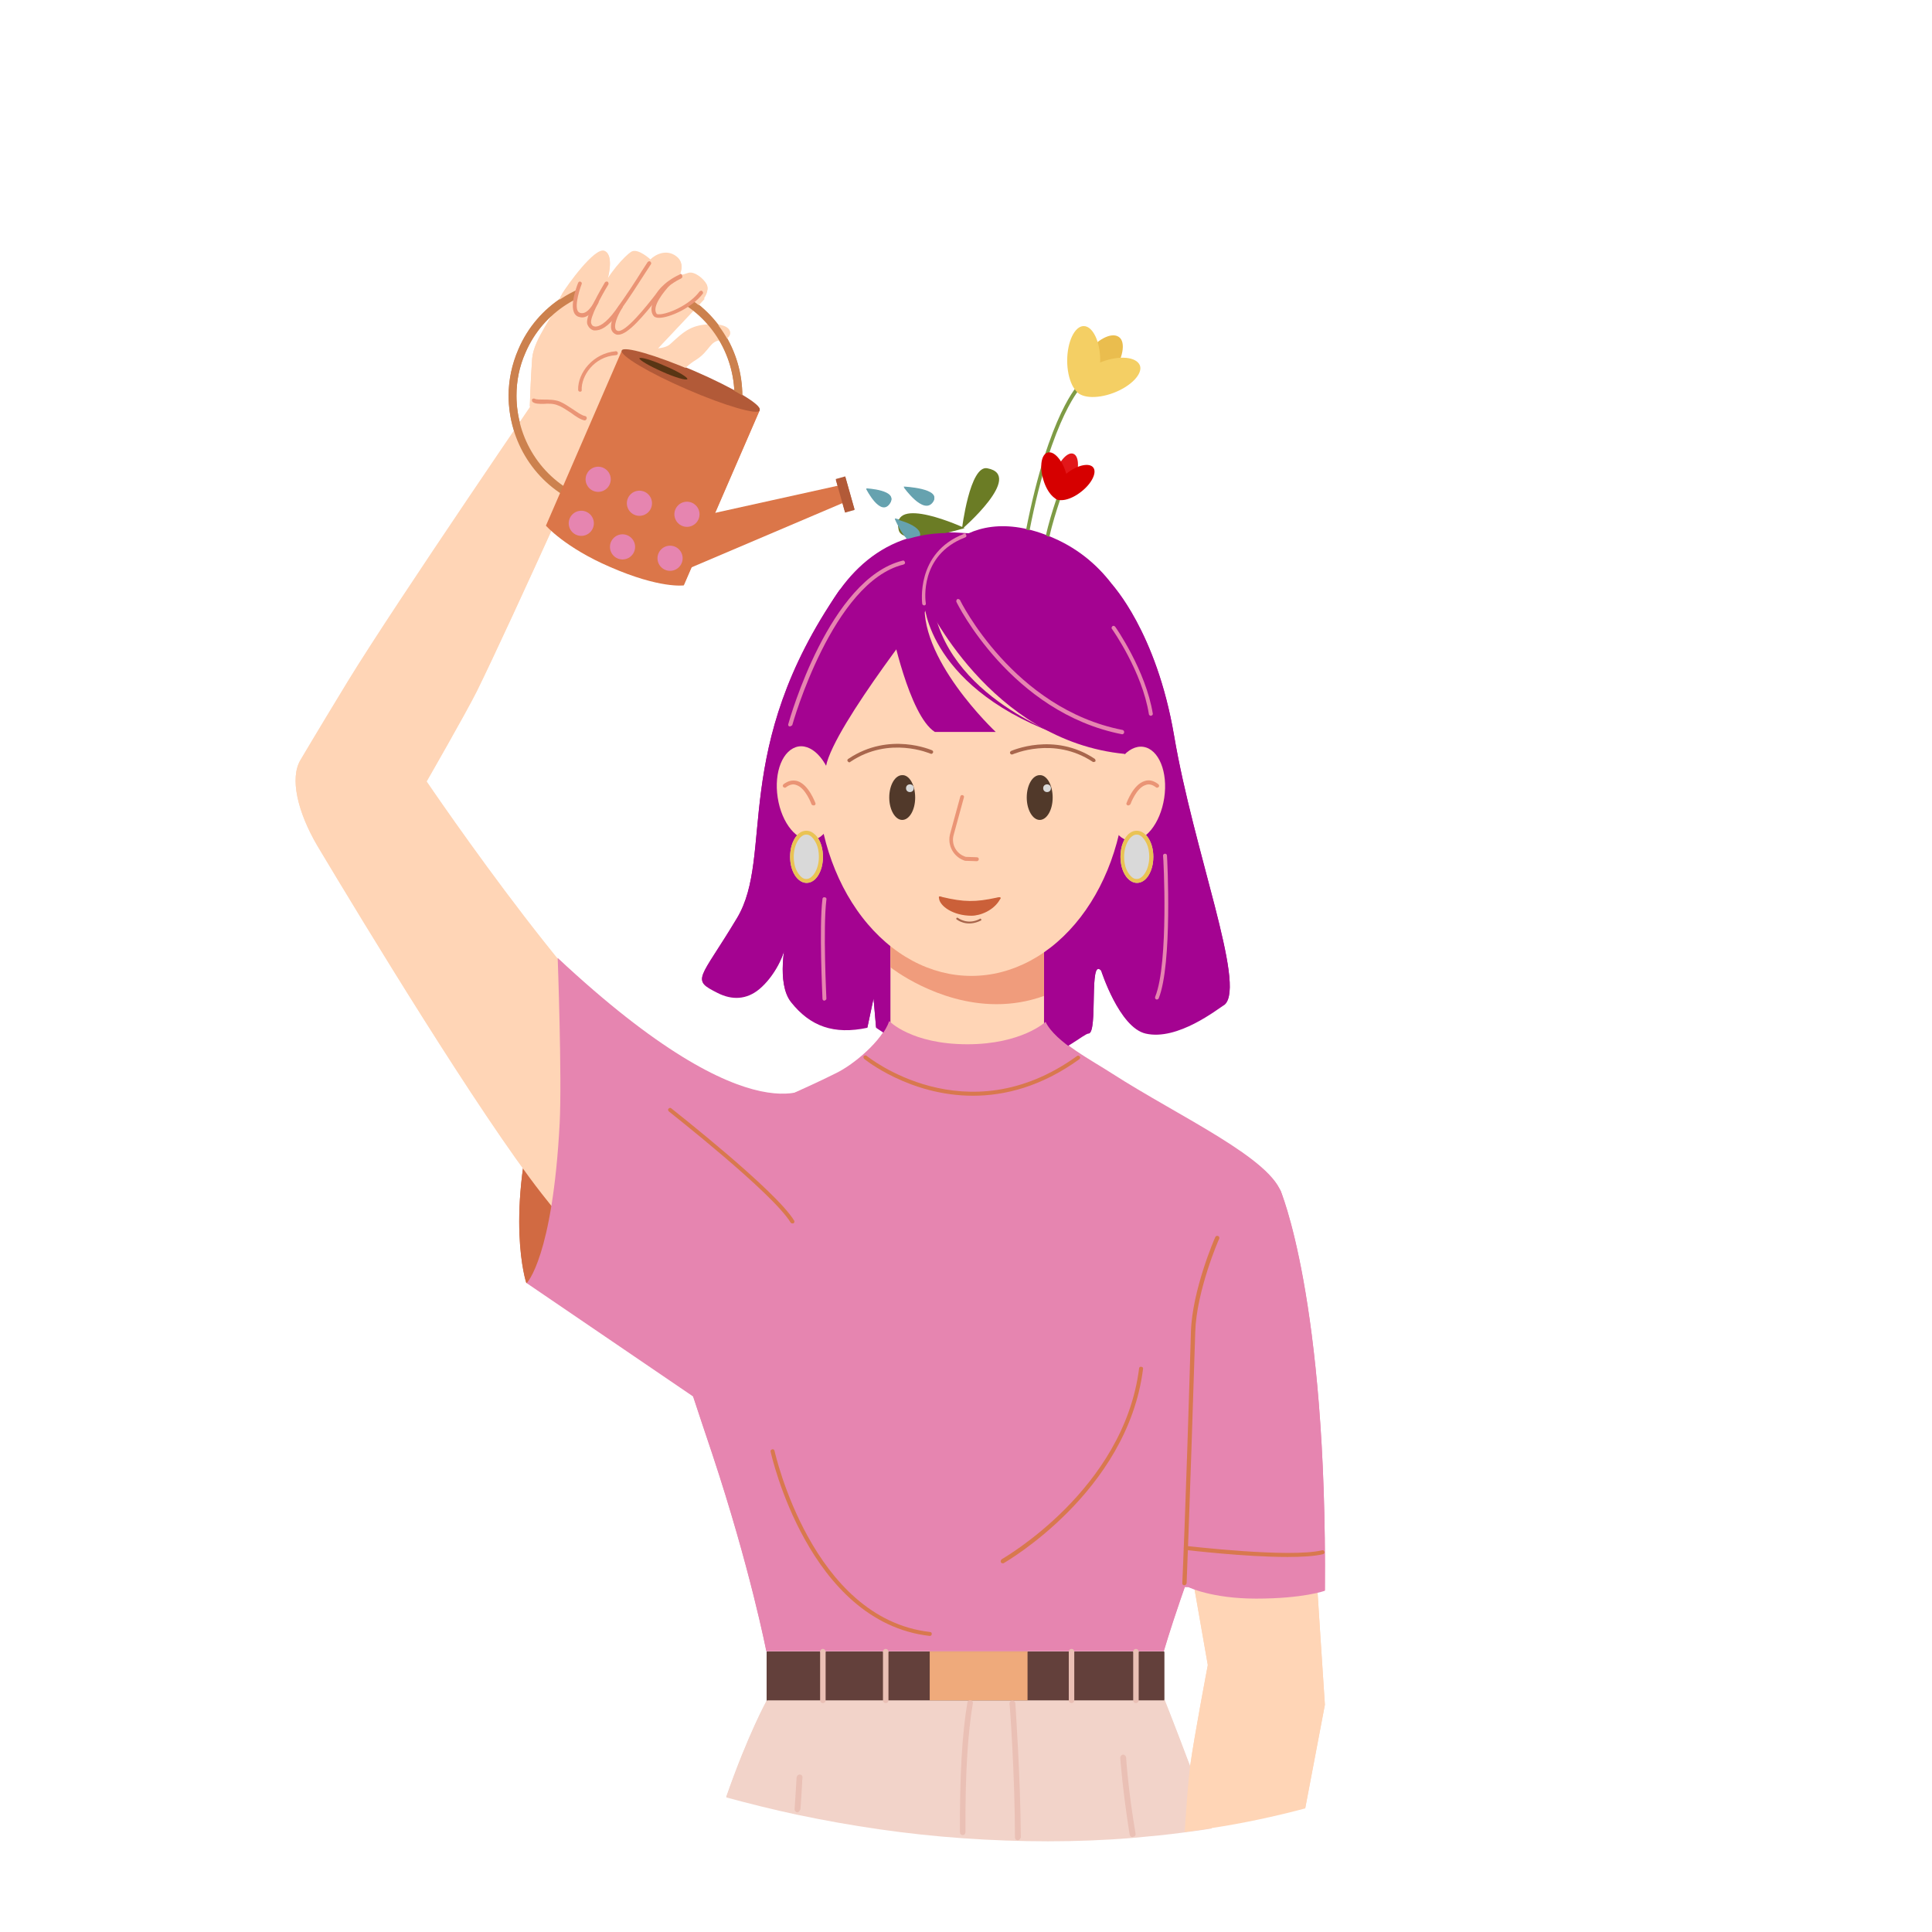 <svg width="1000" height="1000" viewBox="0 0 1000 1000" fill="none" xmlns="http://www.w3.org/2000/svg">
<path d="M448.337 252.766C448.337 252.766 455.637 267.32 460.516 260.434C465.396 253.549 448.337 252.766 448.337 252.766Z" fill="#66A2AF"/>
<path d="M463.163 268.288C463.163 268.288 470.543 285.761 475.423 278.876C480.303 271.99 463.163 268.288 463.163 268.288Z" fill="#66A2AF"/>
<path d="M467.76 251.842C467.76 251.842 477.98 266.475 482.86 259.59C487.739 252.705 467.76 251.842 467.76 251.842Z" fill="#66A2AF"/>
<path d="M607.687 380.538C598.535 326.851 575.562 302.449 575.562 302.449C575.562 302.449 437.504 301.231 434.452 305.502C377.728 387.653 400.958 442.637 381.458 475.137C361.957 507.637 357.601 506.616 371.457 513.637C378.977 517.447 386.453 517.062 392.957 511.699C400.644 505.362 406.801 493.397 406.801 486.481C406.801 486.481 401.654 508.621 409.447 518.408C419.442 530.96 431.603 535.298 448.957 531.637L452.145 516.58L453.457 531.637C520.458 577.137 558.457 534.637 563.457 534.637C568.457 534.637 563.457 494.637 569.957 502.137C569.957 502.137 579.316 531.471 592.957 534.637C609.565 538.492 630.296 521.877 633.957 519.637C644.957 509.637 617.853 440.528 607.687 380.538Z" fill="#A40391"/>
<path d="M602.603 412.668C600.572 426.085 592.436 436.054 584.509 434.83C576.577 433.611 571.697 421.819 573.728 408.397C575.764 394.976 583.895 385.012 591.827 386.231C599.754 387.45 604.634 399.246 602.603 412.668Z" fill="#FFD5B6"/>
<path d="M584.098 416.528H583.691C583.082 416.324 582.879 415.715 583.082 415.309C583.285 414.903 586.54 405.752 592.436 403.923C594.874 403.111 597.113 403.72 599.551 405.548C599.957 405.955 600.16 406.564 599.754 406.97C599.348 407.377 598.738 407.585 598.332 407.173C596.504 405.752 594.671 405.345 593.046 405.955C588.165 407.377 585.118 415.918 585.118 415.918C584.915 416.121 584.509 416.528 584.098 416.528Z" fill="#EA9475"/>
<path d="M540.384 470.418V532.845C540.384 555.621 522.493 573.923 500.535 573.923C478.576 573.923 460.884 555.621 460.884 532.845V470.418H540.384Z" fill="#FFD5B6"/>
<path d="M272.405 663.804C272.405 663.804 260.816 629.236 278.91 565.991C288.467 532.439 315.915 595.278 315.915 595.278L305.952 653.434L272.405 663.804Z" fill="#D16A42"/>
<path d="M500.535 459.439C499.519 459.439 487.925 464.725 475.728 470.418H524.321C512.733 464.725 501.55 459.439 500.535 459.439Z" fill="#9D5038"/>
<path d="M524.524 470.418H475.931C470.847 472.856 465.561 475.298 460.884 477.533V500.309C460.884 500.309 484.879 519.423 515.785 519.423C523.712 519.423 531.847 518.205 540.384 515.158V478.554C535.707 476.111 530.014 473.267 524.524 470.418Z" fill="#F09C7C"/>
<path d="M582.676 401.075C582.676 402.772 582.645 404.47 582.582 406.163C582.514 407.861 582.421 409.554 582.29 411.241C582.165 412.929 582.004 414.616 581.811 416.293C581.618 417.97 581.395 419.642 581.139 421.309C580.884 422.97 580.598 424.627 580.28 426.272C579.962 427.924 579.613 429.554 579.238 431.179C578.858 432.804 578.447 434.418 578.004 436.012C577.566 437.611 577.092 439.194 576.592 440.762C576.092 442.33 575.561 443.882 575.004 445.418C574.447 446.95 573.858 448.465 573.243 449.965C572.624 451.46 571.978 452.939 571.306 454.392C570.634 455.851 569.936 457.283 569.212 458.694C568.483 460.106 567.733 461.491 566.952 462.856C566.171 464.22 565.369 465.554 564.54 466.866C563.707 468.179 562.853 469.465 561.978 470.72C561.098 471.981 560.197 473.21 559.275 474.408C558.348 475.611 557.4 476.778 556.431 477.918C555.462 479.059 554.473 480.168 553.462 481.241C552.452 482.319 551.421 483.366 550.368 484.377C549.322 485.387 548.249 486.361 547.165 487.304C546.077 488.252 544.973 489.158 543.853 490.028C542.728 490.903 541.592 491.736 540.436 492.538C539.285 493.34 538.118 494.101 536.936 494.83C535.754 495.554 534.556 496.241 533.348 496.892C532.139 497.538 530.921 498.153 529.691 498.72C528.457 499.293 527.217 499.825 525.967 500.319C524.712 500.809 523.457 501.262 522.186 501.679C520.915 502.09 519.645 502.46 518.358 502.793C517.077 503.121 515.79 503.413 514.493 503.663C513.202 503.913 511.905 504.116 510.603 504.283C509.301 504.45 507.999 504.575 506.691 504.658C505.384 504.741 504.077 504.783 502.77 504.783C501.462 504.783 500.155 504.741 498.848 504.658C497.546 504.575 496.238 504.45 494.936 504.283C493.639 504.116 492.337 503.913 491.046 503.663C489.754 503.413 488.462 503.121 487.181 502.793C485.9 502.46 484.624 502.09 483.353 501.679C482.087 501.262 480.827 500.809 479.577 500.319C478.322 499.825 477.082 499.293 475.853 498.72C474.618 498.153 473.4 497.538 472.191 496.892C470.983 496.241 469.79 495.554 468.608 494.83C467.426 494.101 466.254 493.34 465.103 492.538C463.952 491.736 462.811 490.903 461.691 490.028C460.566 489.158 459.462 488.252 458.379 487.304C457.29 486.361 456.223 485.387 455.171 484.377C454.118 483.366 453.087 482.319 452.077 481.241C451.066 480.168 450.077 479.059 449.108 477.918C448.139 476.778 447.191 475.611 446.27 474.408C445.342 473.21 444.441 471.981 443.566 470.72C442.686 469.465 441.832 468.179 441.004 466.866C440.171 465.554 439.368 464.22 438.587 462.856C437.811 461.491 437.056 460.106 436.332 458.694C435.603 457.283 434.905 455.851 434.233 454.392C433.561 452.939 432.915 451.46 432.301 449.965C431.681 448.465 431.098 446.95 430.535 445.418C429.978 443.882 429.447 442.33 428.947 440.762C428.447 439.194 427.978 437.611 427.535 436.012C427.092 434.418 426.686 432.804 426.306 431.179C425.926 429.554 425.577 427.924 425.259 426.272C424.941 424.627 424.655 422.97 424.4 421.309C424.145 419.642 423.921 417.97 423.728 416.293C423.535 414.616 423.379 412.929 423.249 411.241C423.118 409.554 423.025 407.861 422.962 406.163C422.895 404.47 422.863 402.772 422.863 401.075C422.863 399.377 422.895 397.684 422.962 395.986C423.025 394.293 423.118 392.601 423.249 390.908C423.379 389.22 423.535 387.538 423.728 385.856C423.921 384.179 424.145 382.507 424.4 380.84C424.655 379.179 424.941 377.522 425.259 375.877C425.577 374.231 425.926 372.595 426.306 370.97C426.686 369.345 427.092 367.736 427.535 366.137C427.978 364.538 428.447 362.955 428.947 361.387C429.447 359.819 429.978 358.267 430.535 356.736C431.098 355.2 431.681 353.684 432.301 352.189C432.915 350.689 433.561 349.215 434.233 347.757C434.905 346.304 435.603 344.866 436.332 343.46C437.056 342.049 437.811 340.658 438.587 339.293C439.368 337.934 440.171 336.595 441.004 335.283C441.832 333.97 442.686 332.684 443.566 331.429C444.441 330.168 445.342 328.944 446.27 327.741C447.191 326.543 448.139 325.371 449.108 324.231C450.077 323.09 451.066 321.986 452.077 320.908C453.087 319.83 454.118 318.788 455.171 317.778C456.223 316.762 457.29 315.788 458.379 314.845C459.462 313.903 460.566 312.991 461.691 312.121C462.811 311.246 463.952 310.413 465.103 309.611C466.254 308.814 467.426 308.049 468.608 307.325C469.79 306.595 470.983 305.908 472.191 305.262C473.4 304.611 474.618 304.002 475.853 303.429C477.082 302.856 478.322 302.325 479.577 301.83C480.827 301.34 482.087 300.887 483.353 300.476C484.624 300.064 485.9 299.689 487.181 299.361C488.462 299.028 489.754 298.736 491.046 298.486C492.337 298.241 493.639 298.033 494.936 297.866C496.238 297.7 497.546 297.575 498.848 297.491C500.155 297.408 501.462 297.366 502.77 297.366C504.077 297.366 505.384 297.408 506.691 297.491C507.999 297.575 509.301 297.7 510.603 297.866C511.905 298.033 513.202 298.241 514.493 298.486C515.79 298.736 517.077 299.028 518.358 299.361C519.645 299.689 520.915 300.064 522.186 300.476C523.457 300.887 524.712 301.34 525.967 301.83C527.217 302.325 528.457 302.856 529.691 303.429C530.921 304.002 532.139 304.611 533.348 305.262C534.556 305.908 535.754 306.595 536.936 307.325C538.118 308.049 539.285 308.814 540.436 309.611C541.592 310.413 542.728 311.246 543.853 312.121C544.973 312.991 546.077 313.903 547.165 314.845C548.249 315.788 549.322 316.762 550.368 317.778C551.421 318.788 552.452 319.83 553.462 320.908C554.473 321.986 555.462 323.09 556.431 324.231C557.4 325.371 558.348 326.543 559.275 327.741C560.197 328.944 561.098 330.168 561.978 331.429C562.853 332.684 563.707 333.97 564.54 335.283C565.369 336.595 566.171 337.934 566.952 339.293C567.733 340.658 568.483 342.049 569.212 343.46C569.936 344.866 570.634 346.304 571.306 347.757C571.983 349.215 572.624 350.689 573.243 352.189C573.858 353.684 574.447 355.2 575.004 356.736C575.566 358.267 576.092 359.819 576.592 361.387C577.092 362.955 577.566 364.538 578.004 366.137C578.447 367.736 578.858 369.345 579.238 370.97C579.613 372.595 579.962 374.231 580.28 375.877C580.598 377.522 580.884 379.179 581.139 380.84C581.395 382.507 581.618 384.179 581.811 385.856C582.004 387.538 582.165 389.22 582.29 390.908C582.421 392.601 582.514 394.293 582.582 395.986C582.645 397.684 582.676 399.377 582.676 401.075Z" fill="#FFD5B6"/>
<path d="M478.983 310.788C478.983 310.788 512.123 383.179 582.269 389.892C582.269 389.892 593.045 374.231 597.926 378.502C597.926 378.502 600.978 302.653 545.264 278.455C495.452 256.694 474.306 299.397 478.983 310.788Z" fill="#A40391"/>
<path d="M484.066 309.366C484.066 309.366 431.811 374.845 427.54 396.194C427.54 396.194 420.222 381.554 408.837 388.059C408.837 388.059 413.306 272.356 494.233 275.606C568.238 278.658 484.066 309.366 484.066 309.366Z" fill="#A40391"/>
<path d="M473.696 412.465C473.696 418.97 470.644 424.054 466.983 424.054C463.326 424.054 460.274 418.767 460.274 412.465C460.274 405.955 463.326 400.871 466.983 400.871C470.644 400.668 473.696 405.955 473.696 412.465Z" fill="#51392A"/>
<circle cx="470.957" cy="407.637" r="2" fill="#D9D9D9"/>
<path d="M544.858 412.465C544.858 418.97 541.811 424.054 538.15 424.054C534.488 424.054 531.441 418.767 531.441 412.465C531.441 405.955 534.488 400.871 538.15 400.871C541.811 400.668 544.858 405.955 544.858 412.465Z" fill="#51392A"/>
<path d="M505.618 445.408L499.519 445.205C493.618 443.371 490.165 437.272 491.79 431.174L497.077 411.851C497.28 411.241 497.889 411.038 498.295 411.241C498.905 411.444 499.113 411.851 498.905 412.465L493.618 431.783C492.196 436.663 495.045 441.746 499.926 443.168L505.618 443.371C506.228 443.371 506.634 443.778 506.634 444.387C506.634 445.002 506.025 445.408 505.618 445.408Z" fill="#EA9475"/>
<path d="M566.187 394.082C565.986 394.106 565.784 394.13 565.558 393.953C545.322 380.609 524.342 390.083 524.14 390.107C523.559 390.382 523.107 390.027 522.857 389.647C522.583 389.066 522.938 388.615 523.317 388.365C523.519 388.341 545.459 378.337 566.599 392.396C567.051 392.751 567.123 393.356 566.97 393.784C566.768 393.808 566.591 394.034 566.187 394.082Z" fill="#A8664C"/>
<path d="M439.574 394.264C439.372 394.241 438.99 393.994 438.811 393.77C438.452 393.321 438.52 392.716 439.17 392.379C460.396 378.17 482.216 387.971 482.418 387.993C483.001 388.263 483.135 388.891 482.888 389.272C482.619 389.855 481.991 389.99 481.609 389.743C481.407 389.72 460.35 380.418 440.229 393.928C440.005 394.108 439.781 394.287 439.574 394.264Z" fill="#A8664C"/>
<path d="M507.355 475.143C507.467 475.143 507.69 475.254 507.802 475.365C508.025 475.587 508.025 475.921 507.69 476.143C500.267 479.757 495.445 475.678 495.334 475.678C494.999 475.567 494.887 475.234 494.999 475.012C495.11 474.679 495.445 474.568 495.668 474.679C495.78 474.679 500.542 478.663 507.018 475.365C507.129 475.254 507.241 475.143 507.355 475.143Z" fill="#A8664C"/>
<path d="M663.598 618.663C659.124 599.955 610.327 577.991 575.561 555.621C565.598 549.116 546.28 539.153 541.197 528.574C541.197 528.574 528.796 540.168 500.738 540.168C471.66 540.168 460.275 528.168 460.275 528.168C456.619 538.746 441.978 550.944 432.827 555.418C396.431 573.72 345.4 589.788 340.113 620.085C334.218 654.449 355.16 711.595 368.577 752.059C388.301 811.439 396.634 854.345 396.634 854.345H602.4C602.4 854.345 614.395 813.064 635.134 765.278C654.452 721.153 673.968 661.976 663.598 618.663Z" fill="#E685B0"/>
<path d="M396.837 854.752V882.205L602.603 881.189V854.752H396.837Z" fill="#63403B"/>
<path d="M627.202 946.059C622.53 946.872 617.853 947.481 613.176 948.09C604.228 949.309 595.488 950.127 586.54 950.939C557.056 953.377 527.577 953.174 498.499 951.142C469.223 949.106 440.556 944.835 412.493 938.939C400.092 936.299 387.895 933.247 375.895 929.991C387.285 897.252 397.04 879.767 397.04 879.767H602.806C602.806 879.767 608.296 893.59 616.02 914.132C619.275 923.486 623.139 934.262 627.202 946.059Z" fill="#F2D3C9"/>
<path d="M498.296 949.512C497.483 949.512 496.874 948.903 496.874 948.09C496.671 918.606 498.092 896.033 500.738 880.783C500.941 879.97 501.551 879.559 502.363 879.559C503.176 879.767 503.582 880.377 503.582 881.189C500.941 896.236 499.519 918.606 499.723 947.887C499.723 948.903 499.113 949.512 498.296 949.512Z" fill="#EAC0B5"/>
<path d="M526.764 952.158C525.951 952.158 525.337 951.549 525.337 950.736C525.337 919.418 522.696 881.595 522.493 881.392C522.493 880.58 523.103 879.97 523.915 879.767C524.728 879.767 525.337 880.377 525.54 881.189C525.54 881.595 528.186 919.418 528.389 950.736C528.186 951.345 527.576 952.158 526.764 952.158Z" fill="#EAC0B5"/>
<path d="M412.696 937.72C411.884 937.72 411.274 936.908 411.274 936.095C411.681 930.804 411.884 926.33 412.087 923.486C412.29 919.824 412.29 919.418 412.493 919.215C412.696 918.403 413.509 917.996 414.326 918.199C415.139 918.403 415.545 919.215 415.342 919.824C415.342 920.231 415.139 921.653 415.139 923.486C414.936 926.33 414.733 930.804 414.326 936.095C413.92 937.111 413.306 937.72 412.696 937.72Z" fill="#EAC0B5"/>
<path d="M586.134 950.533C585.525 950.533 584.915 950.127 584.712 949.309C581.051 926.538 579.832 909.658 579.832 909.455C579.832 908.642 580.441 908.033 581.254 907.83C582.066 907.83 582.676 908.439 582.879 909.252C582.879 909.455 583.895 926.127 587.759 948.7C587.962 949.512 587.353 950.33 586.54 950.33L586.134 950.533Z" fill="#EAC0B5"/>
<path d="M481.218 854.549H531.848V879.767H481.218V854.549Z" fill="#EFAA7B"/>
<path d="M554.618 881.189C553.806 881.189 553.196 880.58 553.196 879.767V854.549C553.196 853.736 553.806 853.127 554.618 853.127C555.431 853.127 556.04 853.736 556.04 854.549V879.767C556.04 880.58 555.431 881.189 554.618 881.189Z" fill="#EAC0B5"/>
<path d="M458.446 881.189C457.634 881.189 457.024 880.58 457.024 879.767V854.549C457.024 853.736 457.634 853.127 458.446 853.127C459.259 853.127 459.868 853.736 459.868 854.549V879.767C459.868 880.58 459.259 881.189 458.446 881.189Z" fill="#EAC0B5"/>
<path d="M425.915 881.189C425.103 881.189 424.493 880.58 424.493 879.767V854.549C424.493 853.736 425.103 853.127 425.915 853.127C426.728 853.127 427.337 853.736 427.337 854.549V879.767C427.337 880.58 426.728 881.189 425.915 881.189Z" fill="#EAC0B5"/>
<path d="M587.962 881.189C587.149 881.189 586.54 880.58 586.54 879.767V854.549C586.54 853.736 587.149 853.127 587.962 853.127C588.774 853.127 589.384 853.736 589.384 854.549V879.767C589.384 880.58 588.571 881.189 587.962 881.189Z" fill="#EAC0B5"/>
<path d="M518.832 808.793C518.426 808.793 518.223 808.59 518.02 808.184C517.817 807.778 518.02 807.168 518.426 806.762C519.035 806.356 581.66 770.767 589.587 707.934C589.587 707.325 590.202 706.918 590.811 707.121C591.421 707.121 591.827 707.731 591.624 708.34C583.488 772.194 520.051 808.387 519.442 808.793H518.832Z" fill="#D8784E"/>
<path d="M503.582 566.809C470.644 566.809 447.467 547.897 447.264 547.689C446.858 547.283 446.858 546.673 447.061 546.267C447.467 545.861 448.077 545.861 448.483 546.064C448.889 546.47 499.926 587.752 557.462 546.267C557.874 545.861 558.483 546.064 558.889 546.47C559.296 546.877 559.092 547.486 558.686 547.897C538.962 562.132 520.051 566.809 503.582 566.809Z" fill="#D8784E"/>
<path d="M481.217 846.413C418.389 839.299 399.076 752.059 398.873 751.043C398.67 750.434 399.076 750.028 399.686 749.825C400.295 749.621 400.701 750.028 400.904 750.637C401.108 751.45 420.222 837.465 481.42 844.382C482.029 844.382 482.436 844.991 482.233 845.601C482.233 846.21 481.623 846.413 481.217 846.413Z" fill="#D8784E"/>
<path d="M461.29 324.616C461.29 324.616 470.441 369.96 483.863 378.502H515.379C515.379 378.502 473.899 339.663 478.983 308.752C482.233 288.824 461.29 324.616 461.29 324.616Z" fill="#A40391"/>
<path d="M478.374 312.007C478.374 312.007 480.202 356.949 552.379 381.554C552.379 381.554 488.541 360.814 482.64 310.179L482.03 302.449L478.374 312.007Z" fill="#A40391"/>
<path d="M402.53 412.465C404.566 425.882 412.697 435.647 420.629 434.423C428.556 433.205 433.436 421.408 431.405 407.991C429.368 394.569 421.238 384.809 413.306 386.028C405.176 387.449 400.499 399.246 402.53 412.465Z" fill="#FFD5B6"/>
<path d="M421.035 416.528C420.629 416.528 420.222 416.325 420.019 415.918C420.019 415.918 416.967 407.377 412.087 405.955C410.462 405.345 408.634 405.752 406.801 407.174C406.394 407.585 405.785 407.377 405.379 406.97C404.972 406.564 405.176 405.955 405.582 405.549C408.019 403.72 410.259 403.314 412.696 403.924C418.592 405.752 421.847 414.903 422.051 415.309C422.254 415.918 422.051 416.325 421.441 416.528H421.035Z" fill="#EA9475"/>
<path d="M398.061 572.298C398.061 572.298 379.15 560.908 346.009 551.147C313.884 541.793 220.759 404.33 220.759 404.33C220.759 404.33 241.092 368.944 246.785 357.559C265.29 319.939 313.884 211.35 313.884 211.35L285.212 194.673C285.212 194.673 205.103 311.6 180.098 352.475C175.014 360.814 163.426 379.929 155.493 393.345C150.004 402.496 153.868 419.783 164.238 437.475C188.431 477.944 247.801 575.751 280.337 617.439C324.457 673.767 346.822 689.022 346.822 689.022L398.061 572.298Z" fill="#FFD5B6"/>
<path d="M421.239 561.314C421.239 561.314 391.957 592.429 288.671 495.835C288.671 495.835 290.91 557.043 289.687 581.043C286.03 650.59 272.608 663.804 272.608 663.804L363.088 725.424L420.02 644.892L421.239 561.314Z" fill="#E685B0"/>
<path d="M274.233 210.127C274.233 210.127 274.64 195.892 275.457 185.319C276.473 174.746 287.249 162.949 289.89 154.205C292.535 145.257 320.187 142.616 337.265 147.496C354.343 152.58 364.713 154.408 364.713 154.408L325.067 196.502C325.067 196.502 310.426 207.689 306.358 215.824C302.296 223.955 298.431 235.752 298.431 235.752L274.233 210.127Z" fill="#FFD5B6"/>
<path d="M302.296 187.35C298.228 193.658 286.436 214.6 303.108 214.804C319.78 215.007 341.535 202.606 345.197 199.757C348.853 197.116 353.124 190.199 360.244 185.929C367.358 181.455 367.358 175.965 373.254 175.762C379.15 175.559 380.978 168.033 369.389 167.83C358.004 167.627 354.139 171.491 347.025 177.996C340.113 184.71 310.426 174.746 302.296 187.35Z" fill="#FFD5B6"/>
<path d="M377.322 228.022L375.488 227.21C366.342 248.564 345.4 261.168 323.645 261.168C316.118 261.168 308.598 259.746 301.275 256.491C279.926 247.34 267.322 226.397 267.322 204.637C267.322 197.116 268.743 189.59 271.999 182.267C281.15 160.918 302.092 148.309 323.848 148.309C331.368 148.309 338.895 149.731 346.212 152.986C367.561 162.137 380.165 183.085 380.165 204.84C380.165 212.366 378.743 219.887 375.488 227.21L377.322 228.022L379.15 228.835C382.608 220.908 384.233 212.772 384.233 204.84C384.233 181.455 370.608 159.085 347.837 149.325C339.91 145.871 331.775 144.241 323.848 144.241C300.462 144.241 278.098 157.866 268.337 180.642C264.884 188.575 263.254 196.705 263.254 204.637C263.254 228.022 276.879 250.392 299.65 260.153C307.582 263.611 315.712 265.236 323.645 265.236C347.025 265.236 369.389 251.611 379.15 228.835L377.322 228.022Z" fill="#CC814E"/>
<path d="M353.936 302.653C353.936 302.653 341.738 304.481 315.712 293.095C292.535 283.132 282.571 271.741 282.571 271.741L321.811 181.251L393.181 212.163L353.936 302.653Z" fill="#DB7649"/>
<path d="M393.181 212.163C392.16 214.6 375.285 209.72 355.566 201.179C335.842 192.642 320.796 183.694 321.811 181.048C322.832 178.611 339.707 183.491 359.426 192.028C379.15 200.569 394.4 209.517 393.181 212.163Z" fill="#B25A38"/>
<path d="M355.769 195.892C355.363 196.705 349.462 195.08 342.754 192.027C335.842 188.981 330.759 185.929 330.962 185.116C331.368 184.304 337.264 185.929 343.972 188.981C350.889 191.824 356.175 195.08 355.769 195.892Z" fill="#593514"/>
<path d="M366.546 266.251L437.301 250.595L438.723 258.934L354.14 294.923L366.546 266.251Z" fill="#DB7649"/>
<path d="M290.702 152.376C293.551 147.699 307.785 127.772 312.869 129.804C320.796 133.059 310.02 160.512 305.749 162.34C299.244 165.189 295.582 162.137 299.041 148.918L290.702 152.376Z" fill="#FFD5B6"/>
<path d="M307.176 170.475C308.801 171.897 319.17 162.34 321.405 157.46C321.608 157.257 321.202 157.866 320.998 158.069C318.358 163.965 314.493 169.054 319.17 171.288C323.847 173.319 332.587 162.137 336.248 156.241C339.91 150.34 341.129 150.548 341.129 150.548L343.16 150.751C343.16 150.751 332.181 164.58 342.551 162.543C353.123 160.512 360.243 153.595 360.243 153.595L364.306 154.205C364.306 154.205 367.358 150.137 365.733 147.09C364.103 144.038 359.426 140.376 356.379 141.194C353.327 142.21 351.498 142.616 351.498 142.616C351.498 142.616 355.16 136.517 350.077 132.652C344.993 128.788 339.301 131.632 336.655 134.277C336.655 134.277 330.353 128.382 326.894 130.21C323.441 132.246 314.493 142.21 311.238 150.34C308.394 158.475 303.108 167.22 307.176 170.475Z" fill="#FFD5B6"/>
<path d="M308.191 170.679C307.785 170.679 307.582 170.679 307.379 170.679C305.749 170.272 304.53 169.054 303.921 167.22C302.905 162.949 311.441 148.715 313.072 145.871C313.275 145.46 314.087 145.257 314.493 145.46C314.9 145.668 315.103 146.481 314.9 146.887C311.035 153.189 305.342 163.965 305.952 166.814C306.155 167.627 306.561 168.439 307.785 168.642C309.816 169.054 313.681 167.017 318.561 160.309C324.254 152.377 328.931 145.257 332.181 139.97C333.4 138.142 334.421 136.517 335.233 135.293C335.639 134.887 336.249 134.684 336.655 135.09C337.061 135.496 337.264 136.106 336.858 136.517C336.046 137.736 335.03 139.361 333.811 141.194C330.353 146.481 325.879 153.798 319.983 161.731C314.697 169.257 310.629 170.679 308.191 170.679Z" fill="#EA9475"/>
<path d="M319.983 172.913C319.577 172.913 319.17 172.913 318.764 172.71C317.748 172.304 316.931 171.491 316.524 170.476C315.103 166.408 319.78 158.679 320.389 157.866C320.592 157.46 321.405 157.257 321.811 157.46C322.217 157.663 322.42 158.476 322.217 158.882C320.795 160.918 317.545 167.017 318.561 169.866C318.764 170.476 319.17 170.679 319.577 170.882C323.441 172.304 334.827 157.866 339.097 152.377C339.707 151.564 340.316 150.752 340.722 150.137C344.993 144.647 351.295 142.007 351.702 141.804C352.311 141.601 352.717 141.804 353.123 142.413C353.327 143.022 353.123 143.429 352.514 143.835C352.514 143.835 346.415 146.481 342.347 151.564C341.941 152.174 341.332 152.783 340.722 153.595C333.196 162.95 325.066 172.913 319.983 172.913Z" fill="#EA9475"/>
<path d="M341.129 164.168C339.707 164.168 338.686 163.762 338.28 163.153C334.421 158.069 341.739 149.731 345.197 145.871C345.603 145.46 346.213 145.257 346.619 145.668C347.025 146.074 347.228 146.684 346.822 147.09L346.619 147.293C343.973 150.34 337.061 158.272 339.91 162.137C339.91 162.137 340.114 162.34 341.129 162.34C345.4 162.34 356.582 157.866 362.072 150.548C362.478 150.137 363.088 149.934 363.494 150.34C363.9 150.752 364.103 151.361 363.697 151.767C358.004 159.085 346.416 164.168 341.129 164.168Z" fill="#EA9475"/>
<path d="M301.275 163.965C300.665 163.965 299.853 163.762 299.244 163.559C293.348 161.121 298.634 147.496 299.244 146.074C299.447 145.46 300.056 145.257 300.462 145.46C301.072 145.668 301.275 146.278 301.072 146.684C299.447 150.955 296.806 160.309 300.056 161.528C304.124 163.153 307.582 155.835 307.785 155.632C307.988 155.226 308.598 154.814 309.207 155.226C309.816 155.429 310.02 156.038 309.613 156.647C309.207 157.054 305.952 163.965 301.275 163.965Z" fill="#EA9475"/>
<path d="M302.702 217.246H302.499C300.463 216.84 298.025 215.21 295.583 213.382C293.348 211.96 291.114 210.33 288.874 209.517C286.64 208.502 283.791 208.502 281.353 208.705C278.911 208.705 276.88 208.705 275.661 207.689C275.255 207.283 275.255 206.674 275.458 206.262C275.864 205.856 276.473 205.856 276.88 206.059C277.489 206.47 279.52 206.47 281.353 206.47C283.791 206.47 287.046 206.47 289.687 207.486C292.13 208.502 294.364 210.127 296.603 211.554C299.041 213.179 301.275 214.804 302.906 215.007C303.515 215.21 303.718 215.616 303.718 216.231C303.515 216.84 303.109 217.246 302.702 217.246Z" fill="#EA9475"/>
<path d="M300.26 202.403C299.65 202.403 299.244 201.996 299.244 201.382C299.041 192.642 306.973 182.47 318.765 181.455C319.374 181.455 319.781 181.861 319.781 182.47C319.781 183.085 319.374 183.491 318.765 183.491C307.176 184.304 300.869 194.47 301.072 201.382C301.275 201.996 300.869 202.403 300.26 202.403Z" fill="#EA9475"/>
<path d="M432.608 247.949L437.499 246.574L442.301 263.601L437.405 264.981L432.608 247.949Z" fill="#B25A38"/>
<path d="M685.759 882.205L675.598 935.684C659.535 939.955 643.27 943.413 627.202 945.856C622.53 946.668 617.853 947.278 613.176 947.887C613.988 935.684 614.801 924.908 615.613 916.976C615.613 916.163 615.816 915.147 616.02 913.929C618.259 897.861 625.171 861.668 625.171 861.668L614.801 802.491L636.353 774.632L679.457 784.799C681.493 817.538 685.759 882.205 685.759 882.205Z" fill="#FFD5B6"/>
<path d="M662.582 615.611C662.582 615.611 686.983 671.533 685.759 823.028C685.759 823.028 674.78 827.095 650.181 827.095C627.202 827.095 615.207 821.199 615.207 821.199L599.145 820.793L662.582 615.611Z" fill="#E685B0"/>
<path d="M612.973 820.184C612.363 820.184 611.957 819.778 611.957 819.168C611.957 818.757 613.582 785.814 616.426 689.022C617.04 667.465 628.832 640.215 629.035 640.012C629.238 639.403 629.848 639.199 630.457 639.403C631.066 639.606 631.27 640.215 631.066 640.824C630.863 641.028 619.275 667.871 618.665 689.022C615.613 785.814 614.191 818.757 614.191 819.168C613.988 819.778 613.582 820.184 612.973 820.184Z" fill="#D8784E"/>
<path d="M666.447 805.543C644.488 805.543 615.207 802.085 613.582 801.882C612.973 801.882 612.567 801.272 612.77 800.663C612.77 800.048 613.379 799.642 613.988 799.845C614.598 799.845 667.462 806.153 684.337 802.085C684.947 801.882 685.353 802.288 685.556 802.897C685.759 803.507 685.353 803.913 684.744 804.116C680.473 805.137 673.968 805.543 666.447 805.543Z" fill="#D8784E"/>
<path d="M312.103 241.726C312.499 241.892 312.874 242.09 313.228 242.33C313.588 242.564 313.916 242.835 314.218 243.137C314.52 243.439 314.785 243.767 315.025 244.121C315.265 244.481 315.463 244.856 315.629 245.246C315.791 245.642 315.916 246.048 315.999 246.47C316.082 246.887 316.124 247.309 316.124 247.741C316.124 248.168 316.082 248.59 315.999 249.007C315.916 249.429 315.791 249.835 315.629 250.231C315.463 250.621 315.265 250.996 315.025 251.356C314.785 251.71 314.52 252.038 314.218 252.34C313.916 252.642 313.588 252.913 313.228 253.147C312.874 253.387 312.499 253.585 312.103 253.752C311.713 253.913 311.306 254.038 310.884 254.121C310.468 254.205 310.041 254.246 309.614 254.246C309.187 254.246 308.765 254.205 308.348 254.121C307.926 254.038 307.52 253.913 307.124 253.752C306.733 253.585 306.358 253.387 305.999 253.147C305.645 252.913 305.317 252.642 305.015 252.34C304.713 252.038 304.442 251.71 304.207 251.356C303.968 250.996 303.77 250.621 303.603 250.231C303.442 249.835 303.317 249.429 303.233 249.007C303.15 248.59 303.108 248.168 303.108 247.741C303.108 247.309 303.15 246.887 303.233 246.47C303.317 246.048 303.442 245.642 303.603 245.246C303.77 244.856 303.968 244.481 304.207 244.121C304.442 243.767 304.713 243.439 305.015 243.137C305.317 242.835 305.645 242.564 305.999 242.33C306.358 242.09 306.733 241.892 307.124 241.726C307.52 241.564 307.926 241.439 308.348 241.356C308.765 241.272 309.187 241.231 309.614 241.231C310.041 241.231 310.468 241.272 310.884 241.356C311.306 241.439 311.713 241.564 312.103 241.726Z" fill="#E685B0"/>
<path d="M333.452 254.132C333.848 254.293 334.223 254.496 334.577 254.731C334.936 254.97 335.264 255.241 335.566 255.543C335.868 255.845 336.134 256.173 336.374 256.528C336.613 256.882 336.811 257.257 336.978 257.653C337.139 258.048 337.264 258.455 337.348 258.871C337.431 259.293 337.473 259.715 337.473 260.142C337.473 260.569 337.431 260.991 337.348 261.413C337.264 261.83 337.139 262.241 336.978 262.632C336.811 263.028 336.613 263.403 336.374 263.757C336.134 264.116 335.868 264.444 335.566 264.746C335.264 265.048 334.936 265.314 334.577 265.554C334.223 265.793 333.848 265.991 333.452 266.153C333.061 266.319 332.655 266.444 332.233 266.528C331.816 266.611 331.389 266.653 330.962 266.653C330.535 266.653 330.113 266.611 329.697 266.528C329.275 266.444 328.868 266.319 328.473 266.153C328.082 265.991 327.707 265.793 327.348 265.554C326.993 265.314 326.665 265.048 326.363 264.746C326.061 264.444 325.79 264.116 325.556 263.757C325.316 263.403 325.118 263.028 324.952 262.632C324.79 262.241 324.665 261.83 324.582 261.413C324.499 260.991 324.457 260.569 324.457 260.142C324.457 259.715 324.499 259.293 324.582 258.871C324.665 258.455 324.79 258.048 324.952 257.653C325.118 257.257 325.316 256.882 325.556 256.528C325.79 256.173 326.061 255.845 326.363 255.543C326.665 255.241 326.993 254.97 327.348 254.731C327.707 254.496 328.082 254.293 328.473 254.132C328.868 253.97 329.275 253.845 329.697 253.762C330.113 253.679 330.535 253.637 330.962 253.637C331.389 253.637 331.816 253.679 332.233 253.762C332.655 253.845 333.061 253.97 333.452 254.132Z" fill="#E685B0"/>
<path d="M362.071 265.845C362.071 266.272 362.03 266.694 361.946 267.116C361.863 267.533 361.738 267.944 361.576 268.335C361.41 268.731 361.212 269.106 360.972 269.46C360.738 269.819 360.467 270.147 360.165 270.449C359.863 270.752 359.535 271.017 359.181 271.257C358.821 271.496 358.446 271.694 358.056 271.856C357.66 272.022 357.254 272.147 356.832 272.231C356.415 272.314 355.993 272.356 355.566 272.356C355.139 272.356 354.712 272.314 354.295 272.231C353.873 272.147 353.467 272.022 353.076 271.856C352.681 271.694 352.306 271.496 351.951 271.257C351.592 271.017 351.264 270.752 350.962 270.449C350.66 270.147 350.394 269.819 350.155 269.46C349.915 269.106 349.717 268.731 349.556 268.335C349.389 267.944 349.264 267.533 349.181 267.116C349.097 266.694 349.056 266.272 349.056 265.845C349.056 265.418 349.097 264.996 349.181 264.574C349.264 264.158 349.389 263.752 349.556 263.356C349.717 262.96 349.915 262.585 350.155 262.231C350.394 261.877 350.66 261.548 350.962 261.246C351.264 260.944 351.592 260.673 351.951 260.434C352.306 260.199 352.681 259.996 353.076 259.835C353.467 259.673 353.873 259.548 354.295 259.465C354.712 259.382 355.139 259.34 355.566 259.34C355.993 259.34 356.415 259.382 356.832 259.465C357.254 259.548 357.66 259.673 358.056 259.835C358.446 259.996 358.821 260.199 359.181 260.434C359.535 260.673 359.863 260.944 360.165 261.246C360.467 261.548 360.738 261.877 360.972 262.231C361.212 262.585 361.41 262.96 361.576 263.356C361.738 263.752 361.863 264.158 361.946 264.574C362.03 264.996 362.071 265.418 362.071 265.845Z" fill="#E685B0"/>
<path d="M307.379 270.522C307.379 270.949 307.337 271.371 307.254 271.793C307.171 272.21 307.046 272.621 306.884 273.012C306.717 273.408 306.52 273.783 306.28 274.137C306.046 274.496 305.775 274.824 305.473 275.126C305.171 275.429 304.842 275.694 304.483 275.934C304.129 276.173 303.754 276.371 303.358 276.533C302.967 276.699 302.561 276.824 302.139 276.908C301.723 276.991 301.296 277.033 300.868 277.033C300.441 277.033 300.02 276.991 299.603 276.908C299.181 276.824 298.775 276.699 298.379 276.533C297.988 276.371 297.613 276.173 297.254 275.934C296.9 275.694 296.572 275.429 296.27 275.126C295.967 274.824 295.697 274.496 295.462 274.137C295.223 273.783 295.025 273.408 294.858 273.012C294.697 272.621 294.572 272.21 294.488 271.793C294.405 271.371 294.363 270.949 294.363 270.522C294.363 270.095 294.405 269.673 294.488 269.251C294.572 268.835 294.697 268.429 294.858 268.033C295.025 267.637 295.223 267.262 295.462 266.908C295.697 266.554 295.967 266.225 296.27 265.923C296.572 265.621 296.9 265.35 297.254 265.111C297.613 264.876 297.988 264.673 298.379 264.512C298.775 264.35 299.181 264.225 299.603 264.142C300.02 264.059 300.441 264.017 300.868 264.017C301.296 264.017 301.723 264.059 302.139 264.142C302.561 264.225 302.967 264.35 303.358 264.512C303.754 264.673 304.129 264.876 304.483 265.111C304.842 265.35 305.171 265.621 305.473 265.923C305.775 266.225 306.046 266.554 306.28 266.908C306.52 267.262 306.717 267.637 306.884 268.033C307.046 268.429 307.171 268.835 307.254 269.251C307.337 269.673 307.379 270.095 307.379 270.522Z" fill="#E685B0"/>
<path d="M328.728 282.726C328.728 283.153 328.686 283.574 328.603 283.996C328.519 284.413 328.394 284.819 328.233 285.215C328.066 285.611 327.868 285.986 327.629 286.34C327.394 286.694 327.123 287.022 326.821 287.324C326.519 287.627 326.191 287.897 325.832 288.137C325.478 288.371 325.103 288.574 324.707 288.736C324.316 288.897 323.91 289.022 323.488 289.106C323.071 289.189 322.644 289.231 322.217 289.231C321.79 289.231 321.368 289.189 320.951 289.106C320.53 289.022 320.123 288.897 319.728 288.736C319.337 288.574 318.962 288.371 318.603 288.137C318.248 287.897 317.92 287.627 317.618 287.324C317.316 287.022 317.045 286.694 316.811 286.34C316.571 285.986 316.373 285.611 316.207 285.215C316.045 284.819 315.92 284.413 315.837 283.996C315.754 283.574 315.712 283.153 315.712 282.726C315.712 282.298 315.754 281.877 315.837 281.455C315.92 281.038 316.045 280.627 316.207 280.236C316.373 279.84 316.571 279.465 316.811 279.111C317.045 278.752 317.316 278.423 317.618 278.121C317.92 277.819 318.248 277.554 318.603 277.314C318.962 277.074 319.337 276.877 319.728 276.715C320.123 276.548 320.53 276.423 320.951 276.34C321.368 276.257 321.79 276.215 322.217 276.215C322.644 276.215 323.071 276.257 323.488 276.34C323.91 276.423 324.316 276.548 324.707 276.715C325.103 276.877 325.478 277.074 325.832 277.314C326.191 277.554 326.519 277.819 326.821 278.121C327.123 278.423 327.389 278.752 327.629 279.111C327.868 279.465 328.066 279.84 328.233 280.236C328.394 280.627 328.519 281.038 328.603 281.455C328.686 281.877 328.728 282.298 328.728 282.726Z" fill="#E685B0"/>
<path d="M349.311 282.601C349.707 282.762 350.082 282.965 350.436 283.199C350.796 283.439 351.124 283.71 351.426 284.012C351.728 284.314 351.993 284.642 352.233 284.996C352.473 285.351 352.671 285.726 352.832 286.121C352.999 286.517 353.124 286.923 353.207 287.345C353.29 287.762 353.332 288.184 353.332 288.611C353.332 289.038 353.29 289.465 353.207 289.882C353.124 290.298 352.999 290.71 352.832 291.101C352.671 291.496 352.473 291.871 352.233 292.226C351.993 292.585 351.728 292.913 351.426 293.215C351.124 293.517 350.796 293.788 350.436 294.022C350.082 294.262 349.707 294.46 349.311 294.627C348.921 294.788 348.514 294.913 348.092 294.996C347.676 295.08 347.249 295.121 346.822 295.121C346.395 295.121 345.973 295.08 345.556 294.996C345.134 294.913 344.728 294.788 344.332 294.627C343.941 294.46 343.566 294.262 343.207 294.022C342.853 293.788 342.525 293.517 342.223 293.215C341.921 292.913 341.65 292.585 341.415 292.226C341.176 291.871 340.978 291.496 340.811 291.101C340.65 290.71 340.525 290.298 340.441 289.882C340.358 289.465 340.316 289.038 340.316 288.611C340.316 288.184 340.358 287.762 340.441 287.345C340.525 286.923 340.65 286.517 340.811 286.121C340.978 285.726 341.176 285.351 341.415 284.996C341.65 284.642 341.921 284.314 342.223 284.012C342.525 283.71 342.853 283.439 343.207 283.199C343.566 282.965 343.941 282.762 344.332 282.601C344.728 282.439 345.134 282.314 345.556 282.231C345.973 282.147 346.395 282.106 346.822 282.106C347.249 282.106 347.676 282.147 348.092 282.231C348.514 282.314 348.921 282.439 349.311 282.601Z" fill="#E685B0"/>
<path d="M478.374 313.022C477.967 313.022 477.353 312.616 477.353 312.21C477.353 312.007 473.697 285.772 498.905 276.012C499.519 275.809 499.926 276.012 500.129 276.626C500.332 277.236 500.129 277.642 499.519 277.845C475.728 286.996 478.983 310.788 479.186 311.804C479.389 312.413 478.983 313.022 478.374 313.022Z" fill="#E685B0"/>
<path d="M580.848 379.725C523.306 368.538 495.249 311.804 495.046 311.194C494.842 310.788 495.046 310.179 495.452 309.772C495.858 309.569 496.467 309.772 496.874 310.179C497.077 310.788 524.728 366.507 581.051 377.486C581.66 377.689 581.863 378.095 581.863 378.705C581.863 379.314 581.254 379.725 580.848 379.725Z" fill="#E685B0"/>
<path d="M408.837 375.658H408.634C408.019 375.455 407.816 375.049 408.019 374.434C408.837 371.387 429.368 299.194 467.191 289.84C467.801 289.637 468.207 290.043 468.41 290.658C468.613 291.267 468.207 291.673 467.598 291.877C430.999 300.825 410.259 374.231 410.056 375.049C409.65 375.252 409.243 375.658 408.837 375.658Z" fill="#E685B0"/>
<path d="M598.941 516.986H598.535C597.926 516.783 597.723 516.173 597.926 515.564C605.04 498.074 602.197 443.168 601.993 442.559C601.993 441.949 602.4 441.543 603.009 441.543C603.618 441.543 604.025 441.949 604.025 442.559C604.228 444.793 606.874 498.481 599.754 516.377C599.551 516.783 599.145 516.986 598.941 516.986Z" fill="#E685B0"/>
<path d="M595.691 370.168C595.285 370.168 594.671 369.757 594.671 369.351C591.218 347.392 575.764 325.429 575.561 325.226C575.155 324.819 575.358 324.21 575.764 323.804C576.171 323.397 576.78 323.601 577.186 324.007C577.389 324.21 593.046 346.575 596.707 369.147C596.707 369.554 596.504 369.96 595.691 370.168Z" fill="#E685B0"/>
<path d="M426.728 517.595C426.119 517.595 425.712 517.189 425.712 516.58C425.712 515.158 423.879 479.772 425.712 464.929C425.712 464.319 426.322 463.913 426.931 464.116C427.54 464.116 427.947 464.725 427.744 465.335C425.915 479.975 427.744 516.173 427.744 516.58C427.744 516.986 427.337 517.392 426.728 517.595Z" fill="#E685B0"/>
<path d="M410.055 632.897C409.649 632.897 409.446 632.694 409.243 632.491C400.092 617.236 346.618 575.345 346.212 574.939C345.805 574.533 345.602 573.923 346.009 573.517C346.415 573.111 347.024 572.908 347.43 573.314C349.67 575.142 401.717 616.017 411.071 631.47C411.274 631.882 411.274 632.491 410.665 632.897H410.055Z" fill="#D8784E"/>
<ellipse cx="588.457" cy="443.137" rx="8.5" ry="13.5" fill="#D9D9D9"/>
<path d="M595.909 443.137C595.497 443.137 594.855 443.137 594.855 443.137C594.855 446.362 594.016 449.381 592.758 451.399C592.129 452.405 591.5 453.21 590.661 453.814C589.817 454.418 589.188 454.624 588.35 454.624C587.511 454.624 586.882 454.418 586.043 453.814C584.995 453.009 583.941 451.6 583.102 449.784C582.263 447.972 581.844 445.557 581.844 443.137C581.844 439.912 582.683 436.893 583.941 434.875C584.575 433.869 585.204 433.064 586.043 432.46C586.882 431.856 587.511 431.655 588.35 431.655C589.188 431.655 589.817 431.856 590.661 432.46C591.71 433.265 592.758 434.674 593.597 436.49C594.436 438.302 594.855 440.722 594.855 443.137H595.906H596.957C596.957 439.509 596.118 436.289 594.645 433.869C594.016 432.661 592.968 431.655 591.919 430.845C590.871 430.039 589.608 429.637 588.35 429.637C587.091 429.637 585.833 430.039 584.785 430.845C583.312 431.856 582.054 433.667 581.215 435.881C580.376 437.899 579.957 440.515 579.957 443.137C579.957 446.765 580.796 449.99 582.263 452.405C582.893 453.613 583.941 454.624 584.995 455.429C586.043 456.234 587.301 456.637 588.559 456.637C589.817 456.637 591.081 456.234 592.129 455.429C593.597 454.418 594.855 452.607 595.699 450.393C596.538 448.375 596.957 445.759 596.957 443.137C596.957 443.137 596.318 443.137 595.909 443.137Z" fill="#EAC354"/>
<ellipse cx="417.457" cy="443.137" rx="8.5" ry="13.5" fill="#D9D9D9"/>
<path d="M424.909 443.137C424.497 443.137 423.855 443.137 423.855 443.137C423.855 446.362 423.016 449.381 421.758 451.399C421.129 452.405 420.5 453.21 419.661 453.814C418.817 454.418 418.188 454.624 417.35 454.624C416.511 454.624 415.882 454.418 415.043 453.814C413.995 453.009 412.941 451.6 412.102 449.784C411.263 447.972 410.844 445.557 410.844 443.137C410.844 439.912 411.683 436.893 412.941 434.875C413.575 433.869 414.204 433.064 415.043 432.46C415.882 431.856 416.511 431.655 417.35 431.655C418.188 431.655 418.817 431.856 419.661 432.46C420.71 433.265 421.758 434.674 422.597 436.49C423.436 438.302 423.855 440.722 423.855 443.137H424.906H425.957C425.957 439.509 425.118 436.289 423.645 433.869C423.016 432.661 421.968 431.655 420.919 430.845C419.871 430.039 418.608 429.637 417.35 429.637C416.091 429.637 414.833 430.039 413.785 430.845C412.312 431.856 411.054 433.667 410.215 435.881C409.376 437.899 408.957 440.515 408.957 443.137C408.957 446.765 409.796 449.99 411.263 452.405C411.893 453.613 412.941 454.624 413.995 455.429C415.043 456.234 416.301 456.637 417.559 456.637C418.817 456.637 420.081 456.234 421.129 455.429C422.597 454.418 423.855 452.607 424.699 450.393C425.538 448.375 425.957 445.759 425.957 443.137C425.957 443.137 425.318 443.137 424.909 443.137Z" fill="#EAC354"/>
<circle cx="541.957" cy="407.637" r="2" fill="#D9D9D9"/>
<path d="M497.89 273.916C497.89 273.916 530.218 246.056 511.108 242.395C501.957 240.364 497.89 273.916 497.89 273.916Z" fill="#6B7C25"/>
<path d="M499.317 273.306C499.317 273.306 460.682 255.411 465.156 274.322C467.192 283.473 499.317 273.306 499.317 273.306Z" fill="#6B7C25"/>
<path d="M529.812 288.15C528.999 287.947 528.796 287.541 528.796 286.931C540.181 219.213 556.853 200.708 557.463 199.895C557.874 199.489 558.483 199.489 558.89 199.895C559.296 200.301 559.296 200.911 558.89 201.317C558.687 201.52 541.812 220.228 530.624 287.135C530.827 287.744 530.421 288.15 529.812 288.15Z" fill="#7E9B45"/>
<path d="M575.561 193.796C569.665 201.723 561.936 205.791 558.076 202.947C554.212 200.098 555.837 191.556 561.733 183.629C567.629 175.697 575.358 171.629 579.222 174.478C582.879 177.119 581.254 185.864 575.561 193.796Z" fill="#EABD4E"/>
<path d="M576.374 203.353C567.223 206.812 558.483 205.994 556.65 201.52C555.025 197.046 561.124 190.744 570.275 187.286C579.426 183.833 588.165 184.645 589.999 189.119C591.624 193.39 585.525 199.895 576.374 203.353Z" fill="#F4CF64"/>
<path d="M569.462 186.473C569.462 196.233 565.598 204.369 560.921 204.369C556.243 204.369 552.379 196.437 552.379 186.676C552.379 176.916 556.243 168.78 560.921 168.78C565.598 168.78 569.462 176.713 569.462 186.473Z" fill="#F4CF64"/>
<path d="M541.196 287.744C540.587 287.744 540.181 287.338 540.181 286.728C539.978 276.76 547.504 256.426 547.707 255.614C547.91 255.004 548.519 254.801 548.926 255.004C549.535 255.208 549.738 255.817 549.535 256.223C549.535 256.426 542.014 276.968 542.014 286.525C542.217 287.338 541.811 287.744 541.196 287.744Z" fill="#7E9B45"/>
<path d="M556.395 248.42C554.103 254.938 549.822 259.487 547.014 258.411C544.149 257.466 543.715 251.317 546.124 244.849C548.416 238.331 552.697 233.782 555.504 234.859C558.37 235.804 558.804 241.953 556.395 248.42Z" fill="#E2171A"/>
<path d="M559.594 254.542C554.073 258.904 547.891 260.134 545.9 257.526C543.91 254.914 546.728 249.211 552.191 244.982C557.712 240.62 563.895 239.39 565.886 241.998C567.875 244.609 565.056 250.316 559.594 254.542Z" fill="#D60000"/>
<path d="M551.732 244.645C553.802 251.449 552.793 257.702 549.53 258.661C546.264 259.616 541.961 255.019 540.022 248.268C537.953 241.46 538.96 235.211 542.224 234.252C545.359 233.236 549.664 237.837 551.732 244.645Z" fill="#D60000"/>
<path d="M448.336 253.108C448.336 253.108 455.636 267.661 460.515 260.776C465.395 253.891 448.336 253.108 448.336 253.108Z" fill="#66A2AF"/>
<path d="M463.162 268.629C463.162 268.629 470.542 286.102 475.422 279.217C480.302 272.332 463.162 268.629 463.162 268.629Z" fill="#66A2AF"/>
<path d="M467.759 252.183C467.759 252.183 477.979 266.816 482.859 259.931C487.738 253.046 467.759 252.183 467.759 252.183Z" fill="#66A2AF"/>
<path d="M607.687 380.879C598.535 327.192 575.562 302.791 575.562 302.791C575.562 302.791 437.504 301.572 434.452 305.843C377.728 387.994 400.958 442.978 381.458 475.478C361.957 507.978 357.601 506.957 371.457 513.978C378.977 517.789 386.453 517.404 392.957 512.041C400.644 505.703 406.801 493.739 406.801 486.822C406.801 486.822 401.654 508.962 409.447 518.749C419.442 531.301 431.603 535.64 448.957 531.978L452.145 516.921L453.457 531.978C520.458 577.478 558.457 534.978 563.457 534.978C568.457 534.978 563.457 494.978 569.957 502.478C569.957 502.478 579.316 531.812 592.957 534.978C609.565 538.833 630.296 522.218 633.957 519.978C644.957 509.978 617.853 440.869 607.687 380.879Z" fill="#A40391"/>
<path d="M602.603 413.01C600.572 426.426 592.436 436.395 584.509 435.171C576.577 433.952 571.697 422.161 573.728 408.739C575.764 395.317 583.895 385.353 591.827 386.572C599.754 387.791 604.634 399.588 602.603 413.01Z" fill="#FFD5B6"/>
<path d="M584.098 416.869H583.691C583.082 416.666 582.879 416.056 583.082 415.65C583.285 415.244 586.54 406.093 592.436 404.265C594.874 403.452 597.113 404.062 599.551 405.89C599.957 406.296 600.16 406.905 599.754 407.312C599.348 407.718 598.738 407.926 598.332 407.515C596.504 406.093 594.671 405.687 593.046 406.296C588.165 407.718 585.118 416.26 585.118 416.26C584.915 416.463 584.509 416.869 584.098 416.869Z" fill="#EA9475"/>
<path d="M540.384 470.76V533.187C540.384 555.963 522.493 574.265 500.535 574.265C478.576 574.265 460.884 555.963 460.884 533.187V470.76H540.384Z" fill="#FFD5B6"/>
<path d="M272.405 664.145C272.405 664.145 260.816 629.577 278.91 566.332C288.467 532.78 315.915 595.619 315.915 595.619L305.952 653.775L272.405 664.145Z" fill="#D16A42"/>
<path d="M500.535 459.78C499.519 459.78 487.925 465.067 475.728 470.759H524.321C512.733 465.067 501.55 459.78 500.535 459.78Z" fill="#9D5038"/>
<path d="M524.524 470.76H475.931C470.847 473.197 465.561 475.64 460.884 477.874V500.65C460.884 500.65 484.879 519.765 515.785 519.765C523.712 519.765 531.847 518.546 540.384 515.499V478.895C535.707 476.452 530.014 473.608 524.524 470.76Z" fill="#F09C7C"/>
<path d="M582.676 401.416C582.676 403.114 582.645 404.812 582.582 406.504C582.514 408.202 582.421 409.895 582.29 411.583C582.165 413.27 582.004 414.958 581.811 416.635C581.618 418.312 581.395 419.984 581.139 421.65C580.884 423.312 580.598 424.968 580.28 426.614C579.962 428.265 579.613 429.895 579.238 431.52C578.858 433.145 578.447 434.76 578.004 436.353C577.566 437.952 577.092 439.536 576.592 441.103C576.092 442.671 575.561 444.223 575.004 445.76C574.447 447.291 573.858 448.806 573.243 450.306C572.624 451.801 571.978 453.28 571.306 454.734C570.634 456.192 569.936 457.624 569.212 459.036C568.483 460.447 567.733 461.833 566.952 463.197C566.171 464.562 565.369 465.895 564.54 467.208C563.707 468.52 562.853 469.806 561.978 471.062C561.098 472.322 560.197 473.551 559.275 474.749C558.348 475.952 557.4 477.119 556.431 478.26C555.462 479.4 554.473 480.51 553.462 481.583C552.452 482.661 551.421 483.708 550.368 484.718C549.322 485.728 548.249 486.702 547.165 487.645C546.077 488.593 544.973 489.499 543.853 490.369C542.728 491.244 541.592 492.077 540.436 492.879C539.285 493.681 538.118 494.442 536.936 495.171C535.754 495.895 534.556 496.583 533.348 497.234C532.139 497.879 530.921 498.494 529.691 499.062C528.457 499.635 527.217 500.166 525.967 500.661C524.712 501.15 523.457 501.603 522.186 502.02C520.915 502.431 519.645 502.801 518.358 503.135C517.077 503.463 515.79 503.754 514.493 504.004C513.202 504.254 511.905 504.458 510.603 504.624C509.301 504.791 507.999 504.916 506.691 504.999C505.384 505.083 504.077 505.124 502.77 505.124C501.462 505.124 500.155 505.083 498.848 504.999C497.546 504.916 496.238 504.791 494.936 504.624C493.639 504.458 492.337 504.254 491.046 504.004C489.754 503.754 488.462 503.463 487.181 503.135C485.9 502.801 484.624 502.431 483.353 502.02C482.087 501.603 480.827 501.15 479.577 500.661C478.322 500.166 477.082 499.635 475.853 499.062C474.618 498.494 473.4 497.879 472.191 497.234C470.983 496.583 469.79 495.895 468.608 495.171C467.426 494.442 466.254 493.681 465.103 492.879C463.952 492.077 462.811 491.244 461.691 490.369C460.566 489.499 459.462 488.593 458.379 487.645C457.29 486.702 456.223 485.728 455.171 484.718C454.118 483.708 453.087 482.661 452.077 481.583C451.066 480.51 450.077 479.4 449.108 478.26C448.139 477.119 447.191 475.952 446.27 474.749C445.342 473.551 444.441 472.322 443.566 471.062C442.686 469.806 441.832 468.52 441.004 467.208C440.171 465.895 439.368 464.562 438.587 463.197C437.811 461.833 437.056 460.447 436.332 459.036C435.603 457.624 434.905 456.192 434.233 454.734C433.561 453.28 432.915 451.801 432.301 450.306C431.681 448.806 431.098 447.291 430.535 445.76C429.978 444.223 429.447 442.671 428.947 441.103C428.447 439.536 427.978 437.952 427.535 436.353C427.092 434.76 426.686 433.145 426.306 431.52C425.926 429.895 425.577 428.265 425.259 426.614C424.941 424.968 424.655 423.312 424.4 421.65C424.145 419.984 423.921 418.312 423.728 416.635C423.535 414.958 423.379 413.27 423.249 411.583C423.118 409.895 423.025 408.202 422.962 406.504C422.895 404.812 422.863 403.114 422.863 401.416C422.863 399.718 422.895 398.025 422.962 396.327C423.025 394.635 423.118 392.942 423.249 391.249C423.379 389.562 423.535 387.879 423.728 386.197C423.921 384.52 424.145 382.848 424.4 381.181C424.655 379.52 424.941 377.864 425.259 376.218C425.577 374.572 425.926 372.937 426.306 371.312C426.686 369.687 427.092 368.077 427.535 366.478C427.978 364.879 428.447 363.296 428.947 361.728C429.447 360.161 429.978 358.609 430.535 357.077C431.098 355.541 431.681 354.025 432.301 352.53C432.915 351.03 433.561 349.556 434.233 348.098C434.905 346.645 435.603 345.208 436.332 343.801C437.056 342.39 437.811 340.999 438.587 339.635C439.368 338.275 440.171 336.937 441.004 335.624C441.832 334.312 442.686 333.025 443.566 331.77C444.441 330.51 445.342 329.286 446.27 328.083C447.191 326.885 448.139 325.713 449.108 324.572C450.077 323.431 451.066 322.327 452.077 321.249C453.087 320.171 454.118 319.129 455.171 318.119C456.223 317.103 457.29 316.129 458.379 315.187C459.462 314.244 460.566 313.333 461.691 312.463C462.811 311.588 463.952 310.754 465.103 309.952C466.254 309.155 467.426 308.39 468.608 307.666C469.79 306.937 470.983 306.249 472.191 305.603C473.4 304.952 474.618 304.343 475.853 303.77C477.082 303.197 478.322 302.666 479.577 302.171C480.827 301.681 482.087 301.228 483.353 300.817C484.624 300.405 485.9 300.03 487.181 299.702C488.462 299.369 489.754 299.077 491.046 298.827C492.337 298.583 493.639 298.374 494.936 298.208C496.238 298.041 497.546 297.916 498.848 297.833C500.155 297.749 501.462 297.708 502.77 297.708C504.077 297.708 505.384 297.749 506.691 297.833C507.999 297.916 509.301 298.041 510.603 298.208C511.905 298.374 513.202 298.583 514.493 298.827C515.79 299.077 517.077 299.369 518.358 299.702C519.645 300.03 520.915 300.405 522.186 300.817C523.457 301.228 524.712 301.681 525.967 302.171C527.217 302.666 528.457 303.197 529.691 303.77C530.921 304.343 532.139 304.952 533.348 305.603C534.556 306.249 535.754 306.937 536.936 307.666C538.118 308.39 539.285 309.155 540.436 309.952C541.592 310.754 542.728 311.588 543.853 312.463C544.973 313.333 546.077 314.244 547.165 315.187C548.249 316.129 549.322 317.103 550.368 318.119C551.421 319.129 552.452 320.171 553.462 321.249C554.473 322.327 555.462 323.431 556.431 324.572C557.4 325.713 558.348 326.885 559.275 328.083C560.197 329.286 561.098 330.51 561.978 331.77C562.853 333.025 563.707 334.312 564.54 335.624C565.369 336.937 566.171 338.275 566.952 339.635C567.733 340.999 568.483 342.39 569.212 343.801C569.936 345.208 570.634 346.645 571.306 348.098C571.983 349.556 572.624 351.03 573.243 352.53C573.858 354.025 574.447 355.541 575.004 357.077C575.566 358.609 576.092 360.161 576.592 361.728C577.092 363.296 577.566 364.879 578.004 366.478C578.447 368.077 578.858 369.687 579.238 371.312C579.613 372.937 579.962 374.572 580.28 376.218C580.598 377.864 580.884 379.52 581.139 381.181C581.395 382.848 581.618 384.52 581.811 386.197C582.004 387.879 582.165 389.562 582.29 391.249C582.421 392.942 582.514 394.635 582.582 396.327C582.645 398.025 582.676 399.718 582.676 401.416Z" fill="#FFD5B6"/>
<path d="M478.983 311.129C478.983 311.129 512.123 383.52 582.269 390.233C582.269 390.233 593.045 374.572 597.926 378.843C597.926 378.843 600.978 302.994 545.264 278.796C495.452 257.036 474.306 299.739 478.983 311.129Z" fill="#A40391"/>
<path d="M484.066 309.708C484.066 309.708 431.811 375.187 427.54 396.536C427.54 396.536 420.222 381.895 408.837 388.4C408.837 388.4 413.306 272.697 494.233 275.947C568.238 278.999 484.066 309.708 484.066 309.708Z" fill="#A40391"/>
<path d="M473.696 412.806C473.696 419.312 470.644 424.395 466.983 424.395C463.326 424.395 460.274 419.109 460.274 412.806C460.274 406.296 463.326 401.213 466.983 401.213C470.644 401.01 473.696 406.296 473.696 412.806Z" fill="#51392A"/>
<circle cx="470.957" cy="407.978" r="2" fill="#D9D9D9"/>
<path d="M544.858 412.806C544.858 419.312 541.811 424.395 538.15 424.395C534.488 424.395 531.441 419.109 531.441 412.806C531.441 406.296 534.488 401.213 538.15 401.213C541.811 401.01 544.858 406.296 544.858 412.806Z" fill="#51392A"/>
<path d="M505.618 445.749L499.519 445.546C493.618 443.713 490.165 437.614 491.79 431.515L497.077 412.192C497.28 411.583 497.889 411.379 498.295 411.583C498.905 411.786 499.113 412.192 498.905 412.806L493.618 432.124C492.196 437.004 495.045 442.088 499.926 443.51L505.618 443.713C506.228 443.713 506.634 444.119 506.634 444.728C506.634 445.343 506.025 445.749 505.618 445.749Z" fill="#EA9475"/>
<path d="M566.187 394.423C565.986 394.448 565.784 394.472 565.558 394.294C545.322 380.95 524.342 390.425 524.14 390.449C523.559 390.723 523.107 390.368 522.857 389.989C522.583 389.408 522.938 388.956 523.317 388.706C523.519 388.682 545.459 378.678 566.599 392.738C567.051 393.093 567.123 393.698 566.97 394.125C566.768 394.149 566.591 394.375 566.187 394.423Z" fill="#A8664C"/>
<path d="M439.574 394.605C439.372 394.583 438.99 394.336 438.811 394.111C438.452 393.663 438.52 393.057 439.17 392.721C460.396 378.511 482.216 388.312 482.418 388.335C483.001 388.604 483.135 389.232 482.888 389.613C482.619 390.196 481.991 390.331 481.609 390.084C481.407 390.061 460.35 380.759 440.229 394.269C440.005 394.449 439.781 394.628 439.574 394.605Z" fill="#A8664C"/>
<path d="M507.355 475.484C507.467 475.484 507.69 475.595 507.802 475.706C508.025 475.929 508.025 476.262 507.69 476.484C500.267 480.098 495.445 476.02 495.334 476.02C494.999 475.909 494.887 475.575 494.999 475.353C495.11 475.02 495.445 474.909 495.668 475.02C495.78 475.02 500.542 479.004 507.018 475.706C507.129 475.595 507.241 475.484 507.355 475.484Z" fill="#A8664C"/>
<path d="M663.598 619.004C659.124 600.296 610.327 578.332 575.561 555.963C565.598 549.457 546.28 539.494 541.197 528.916C541.197 528.916 528.796 540.51 500.738 540.51C471.66 540.51 460.275 528.51 460.275 528.51C456.619 539.088 441.978 551.286 432.827 555.76C396.431 574.062 345.4 590.129 340.113 620.426C334.218 654.791 355.16 711.937 368.577 752.4C388.301 811.78 396.634 854.687 396.634 854.687H602.4C602.4 854.687 614.395 813.405 635.134 765.619C654.452 721.494 673.968 662.317 663.598 619.004Z" fill="#E685B0"/>
<path d="M396.837 855.093V882.546L602.603 881.531V855.093H396.837Z" fill="#63403B"/>
<path d="M627.202 946.4C622.53 947.213 617.853 947.822 613.176 948.432C604.228 949.65 595.488 950.468 586.54 951.281C557.056 953.718 527.577 953.515 498.499 951.484C469.223 949.447 440.556 945.176 412.493 939.281C400.092 936.64 387.895 933.588 375.895 930.333C387.285 897.593 397.04 880.109 397.04 880.109H602.806C602.806 880.109 608.296 893.932 616.02 914.473C619.275 923.827 623.139 934.603 627.202 946.4Z" fill="#F2D3C9"/>
<path d="M498.296 949.853C497.483 949.853 496.874 949.244 496.874 948.431C496.671 918.947 498.092 896.374 500.738 881.124C500.941 880.312 501.551 879.9 502.363 879.9C503.176 880.108 503.582 880.718 503.582 881.53C500.941 896.577 499.519 918.947 499.723 948.228C499.723 949.244 499.113 949.853 498.296 949.853Z" fill="#EAC0B5"/>
<path d="M526.764 952.499C525.951 952.499 525.337 951.89 525.337 951.077C525.337 919.76 522.696 881.937 522.493 881.734C522.493 880.921 523.103 880.312 523.915 880.109C524.728 880.109 525.337 880.718 525.54 881.531C525.54 881.937 528.186 919.76 528.389 951.077C528.186 951.687 527.576 952.499 526.764 952.499Z" fill="#EAC0B5"/>
<path d="M412.696 938.062C411.884 938.062 411.274 937.249 411.274 936.437C411.681 931.145 411.884 926.671 412.087 923.827C412.29 920.166 412.29 919.76 412.493 919.556C412.696 918.744 413.509 918.338 414.326 918.541C415.139 918.744 415.545 919.556 415.342 920.166C415.342 920.572 415.139 921.994 415.139 923.827C414.936 926.671 414.733 931.145 414.326 936.437C413.92 937.452 413.306 938.062 412.696 938.062Z" fill="#EAC0B5"/>
<path d="M586.134 950.874C585.525 950.874 584.915 950.468 584.712 949.65C581.051 926.879 579.832 909.999 579.832 909.796C579.832 908.984 580.441 908.374 581.254 908.171C582.066 908.171 582.676 908.781 582.879 909.593C582.879 909.796 583.895 926.468 587.759 949.041C587.962 949.853 587.353 950.671 586.54 950.671L586.134 950.874Z" fill="#EAC0B5"/>
<path d="M481.218 854.89H531.848V880.109H481.218V854.89Z" fill="#EFAA7B"/>
<path d="M554.618 881.531C553.806 881.531 553.196 880.921 553.196 880.109V854.89C553.196 854.077 553.806 853.468 554.618 853.468C555.431 853.468 556.04 854.077 556.04 854.89V880.109C556.04 880.921 555.431 881.531 554.618 881.531Z" fill="#EAC0B5"/>
<path d="M458.446 881.531C457.634 881.531 457.024 880.921 457.024 880.109V854.89C457.024 854.077 457.634 853.468 458.446 853.468C459.259 853.468 459.868 854.077 459.868 854.89V880.109C459.868 880.921 459.259 881.531 458.446 881.531Z" fill="#EAC0B5"/>
<path d="M425.915 881.531C425.103 881.531 424.493 880.921 424.493 880.109V854.89C424.493 854.077 425.103 853.468 425.915 853.468C426.728 853.468 427.337 854.077 427.337 854.89V880.109C427.337 880.921 426.728 881.531 425.915 881.531Z" fill="#EAC0B5"/>
<path d="M587.962 881.531C587.149 881.531 586.54 880.921 586.54 880.109V854.89C586.54 854.077 587.149 853.468 587.962 853.468C588.774 853.468 589.384 854.077 589.384 854.89V880.109C589.384 880.921 588.571 881.531 587.962 881.531Z" fill="#EAC0B5"/>
<path d="M518.832 809.135C518.426 809.135 518.223 808.932 518.02 808.525C517.817 808.119 518.02 807.51 518.426 807.103C519.035 806.697 581.66 771.109 589.587 708.275C589.587 707.666 590.202 707.26 590.811 707.463C591.421 707.463 591.827 708.072 591.624 708.682C583.488 772.536 520.051 808.728 519.442 809.135H518.832Z" fill="#D8784E"/>
<path d="M503.582 567.15C470.644 567.15 447.467 548.239 447.264 548.03C446.858 547.624 446.858 547.015 447.061 546.609C447.467 546.202 448.077 546.202 448.483 546.405C448.889 546.812 499.926 588.093 557.462 546.609C557.874 546.202 558.483 546.405 558.889 546.812C559.296 547.218 559.092 547.827 558.686 548.239C538.962 562.473 520.051 567.15 503.582 567.15Z" fill="#D8784E"/>
<path d="M481.217 846.754C418.389 839.64 399.076 752.4 398.873 751.385C398.67 750.775 399.076 750.369 399.686 750.166C400.295 749.963 400.701 750.369 400.904 750.978C401.108 751.791 420.222 837.807 481.42 844.723C482.029 844.723 482.436 845.333 482.233 845.942C482.233 846.551 481.623 846.754 481.217 846.754Z" fill="#D8784E"/>
<path d="M461.29 324.957C461.29 324.957 470.441 370.301 483.863 378.843H515.379C515.379 378.843 473.899 340.004 478.983 309.093C482.233 289.166 461.29 324.957 461.29 324.957Z" fill="#A40391"/>
<path d="M478.374 312.348C478.374 312.348 480.202 357.291 552.379 381.895C552.379 381.895 488.541 361.155 482.64 310.52L482.03 302.791L478.374 312.348Z" fill="#A40391"/>
<path d="M402.53 412.806C404.566 426.223 412.697 435.989 420.629 434.765C428.556 433.546 433.436 421.749 431.405 408.332C429.368 394.911 421.238 385.15 413.306 386.369C405.176 387.791 400.499 399.588 402.53 412.806Z" fill="#FFD5B6"/>
<path d="M421.035 416.869C420.629 416.869 420.222 416.666 420.019 416.26C420.019 416.26 416.967 407.718 412.087 406.296C410.462 405.687 408.634 406.093 406.801 407.515C406.394 407.926 405.785 407.718 405.379 407.312C404.972 406.905 405.176 406.296 405.582 405.89C408.019 404.062 410.259 403.655 412.696 404.265C418.592 406.093 421.847 415.244 422.051 415.65C422.254 416.26 422.051 416.666 421.441 416.869H421.035Z" fill="#EA9475"/>
<path d="M398.061 572.64C398.061 572.64 379.15 561.249 346.009 551.489C313.884 542.134 220.759 404.671 220.759 404.671C220.759 404.671 241.092 369.285 246.785 357.9C265.29 320.28 313.884 211.692 313.884 211.692L285.212 195.015C285.212 195.015 205.103 311.942 180.098 352.817C175.014 361.155 163.426 380.27 155.493 393.687C150.004 402.838 153.868 420.124 164.238 437.817C188.431 478.285 247.801 576.093 280.337 617.78C324.457 674.108 346.822 689.364 346.822 689.364L398.061 572.64Z" fill="#FFD5B6"/>
<path d="M421.239 561.655C421.239 561.655 391.957 592.77 288.671 496.176C288.671 496.176 290.91 557.385 289.687 581.385C286.03 650.931 272.608 664.145 272.608 664.145L363.088 725.765L420.02 645.234L421.239 561.655Z" fill="#E685B0"/>
<path d="M274.233 210.468C274.233 210.468 274.64 196.233 275.457 185.661C276.473 175.088 287.249 163.291 289.89 154.546C292.535 145.598 320.187 142.957 337.265 147.838C354.343 152.921 364.713 154.749 364.713 154.749L325.067 196.843C325.067 196.843 310.426 208.03 306.358 216.166C302.296 224.296 298.431 236.093 298.431 236.093L274.233 210.468Z" fill="#FFD5B6"/>
<path d="M302.296 187.692C298.228 193.999 286.436 214.942 303.108 215.145C319.78 215.348 341.535 202.947 345.197 200.098C348.853 197.457 353.124 190.541 360.244 186.27C367.358 181.796 367.358 176.306 373.254 176.103C379.15 175.9 380.978 168.374 369.389 168.171C358.004 167.968 354.139 171.832 347.025 178.338C340.113 185.051 310.426 175.088 302.296 187.692Z" fill="#FFD5B6"/>
<path d="M377.322 228.364L375.488 227.551C366.342 248.905 345.4 261.51 323.645 261.51C316.118 261.51 308.598 260.088 301.275 256.833C279.926 247.681 267.322 226.739 267.322 204.978C267.322 197.458 268.743 189.931 271.999 182.609C281.15 161.26 302.092 148.65 323.848 148.65C331.368 148.65 338.895 150.072 346.212 153.327C367.561 162.478 380.165 183.426 380.165 205.181C380.165 212.708 378.743 220.228 375.488 227.551L377.322 228.364L379.15 229.176C382.608 221.249 384.233 213.114 384.233 205.181C384.233 181.796 370.608 159.426 347.837 149.666C339.91 146.213 331.775 144.583 323.848 144.583C300.462 144.583 278.098 158.208 268.337 180.984C264.884 188.916 263.254 197.046 263.254 204.978C263.254 228.364 276.879 250.734 299.65 260.494C307.582 263.952 315.712 265.577 323.645 265.577C347.025 265.577 369.389 251.952 379.15 229.176L377.322 228.364Z" fill="#CC814E"/>
<path d="M353.936 302.994C353.936 302.994 341.738 304.822 315.712 293.437C292.535 283.473 282.571 272.082 282.571 272.082L321.811 181.593L393.181 212.504L353.936 302.994Z" fill="#DB7649"/>
<path d="M393.181 212.504C392.16 214.942 375.285 210.062 355.566 201.52C335.842 192.983 320.796 184.036 321.811 181.39C322.832 178.952 339.707 183.832 359.426 192.369C379.15 200.911 394.4 209.858 393.181 212.504Z" fill="#B25A38"/>
<path d="M355.769 196.233C355.363 197.046 349.462 195.421 342.754 192.369C335.842 189.322 330.759 186.27 330.962 185.457C331.368 184.645 337.264 186.27 343.972 189.322C350.889 192.166 356.175 195.421 355.769 196.233Z" fill="#593514"/>
<path d="M366.546 266.593L437.301 250.937L438.723 259.275L354.14 295.265L366.546 266.593Z" fill="#DB7649"/>
<path d="M290.702 152.718C293.551 148.041 307.785 128.114 312.869 130.145C320.796 133.4 310.02 160.853 305.749 162.681C299.244 165.53 295.582 162.478 299.041 149.259L290.702 152.718Z" fill="#FFD5B6"/>
<path d="M307.176 170.817C308.801 172.239 319.17 162.681 321.405 157.801C321.608 157.598 321.202 158.207 320.998 158.41C318.358 164.306 314.493 169.395 319.17 171.629C323.847 173.66 332.587 162.478 336.248 156.582C339.91 150.681 341.129 150.89 341.129 150.89L343.16 151.093C343.16 151.093 332.181 164.921 342.551 162.884C353.123 160.853 360.243 153.936 360.243 153.936L364.306 154.546C364.306 154.546 367.358 150.478 365.733 147.431C364.103 144.379 359.426 140.718 356.379 141.535C353.327 142.551 351.498 142.957 351.498 142.957C351.498 142.957 355.16 136.858 350.077 132.994C344.993 129.129 339.301 131.973 336.655 134.619C336.655 134.619 330.353 128.723 326.894 130.551C323.441 132.588 314.493 142.551 311.238 150.681C308.394 158.817 303.108 167.561 307.176 170.817Z" fill="#FFD5B6"/>
<path d="M308.191 171.02C307.785 171.02 307.582 171.02 307.379 171.02C305.749 170.614 304.53 169.395 303.921 167.562C302.905 163.291 311.441 149.056 313.072 146.213C313.275 145.801 314.087 145.598 314.493 145.801C314.9 146.01 315.103 146.822 314.9 147.228C311.035 153.53 305.342 164.306 305.952 167.155C306.155 167.968 306.561 168.78 307.785 168.983C309.816 169.395 313.681 167.358 318.561 160.65C324.254 152.718 328.931 145.598 332.181 140.312C333.4 138.483 334.421 136.858 335.233 135.635C335.639 135.228 336.249 135.025 336.655 135.431C337.061 135.838 337.264 136.447 336.858 136.858C336.046 138.077 335.03 139.702 333.811 141.536C330.353 146.822 325.879 154.14 319.983 162.072C314.697 169.598 310.629 171.02 308.191 171.02Z" fill="#EA9475"/>
<path d="M319.983 173.254C319.577 173.254 319.17 173.254 318.764 173.051C317.748 172.645 316.931 171.833 316.524 170.817C315.103 166.749 319.78 159.02 320.389 158.208C320.592 157.801 321.405 157.598 321.811 157.801C322.217 158.004 322.42 158.817 322.217 159.223C320.795 161.26 317.545 167.359 318.561 170.208C318.764 170.817 319.17 171.02 319.577 171.223C323.441 172.645 334.827 158.208 339.097 152.718C339.707 151.905 340.316 151.093 340.722 150.478C344.993 144.989 351.295 142.348 351.702 142.145C352.311 141.942 352.717 142.145 353.123 142.754C353.327 143.364 353.123 143.77 352.514 144.176C352.514 144.176 346.415 146.822 342.347 151.905C341.941 152.515 341.332 153.124 340.722 153.937C333.196 163.291 325.066 173.254 319.983 173.254Z" fill="#EA9475"/>
<path d="M341.129 164.51C339.707 164.51 338.686 164.103 338.28 163.494C334.421 158.411 341.739 150.072 345.197 146.213C345.603 145.801 346.213 145.598 346.619 146.01C347.025 146.416 347.228 147.025 346.822 147.431L346.619 147.635C343.973 150.681 337.061 158.614 339.91 162.478C339.91 162.478 340.114 162.681 341.129 162.681C345.4 162.681 356.582 158.207 362.072 150.89C362.478 150.478 363.088 150.275 363.494 150.681C363.9 151.093 364.103 151.702 363.697 152.109C358.004 159.426 346.416 164.51 341.129 164.51Z" fill="#EA9475"/>
<path d="M301.275 164.306C300.665 164.306 299.853 164.103 299.244 163.9C293.348 161.463 298.634 147.838 299.244 146.416C299.447 145.801 300.056 145.598 300.462 145.801C301.072 146.01 301.275 146.619 301.072 147.025C299.447 151.296 296.806 160.65 300.056 161.869C304.124 163.494 307.582 156.176 307.785 155.973C307.988 155.567 308.598 155.155 309.207 155.567C309.816 155.77 310.02 156.379 309.613 156.989C309.207 157.395 305.952 164.306 301.275 164.306Z" fill="#EA9475"/>
<path d="M302.702 217.588H302.499C300.463 217.182 298.025 215.551 295.583 213.723C293.348 212.301 291.114 210.671 288.874 209.859C286.64 208.843 283.791 208.843 281.353 209.046C278.911 209.046 276.88 209.046 275.661 208.03C275.255 207.624 275.255 207.015 275.458 206.603C275.864 206.197 276.473 206.197 276.88 206.4C277.489 206.812 279.52 206.812 281.353 206.812C283.791 206.812 287.046 206.812 289.687 207.827C292.13 208.843 294.364 210.468 296.603 211.895C299.041 213.52 301.275 215.145 302.906 215.348C303.515 215.551 303.718 215.958 303.718 216.572C303.515 217.182 303.109 217.588 302.702 217.588Z" fill="#EA9475"/>
<path d="M300.26 202.744C299.65 202.744 299.244 202.338 299.244 201.723C299.041 192.983 306.973 182.812 318.765 181.796C319.374 181.796 319.781 182.202 319.781 182.812C319.781 183.426 319.374 183.832 318.765 183.832C307.176 184.645 300.869 194.812 301.072 201.723C301.275 202.338 300.869 202.744 300.26 202.744Z" fill="#EA9475"/>
<path d="M432.608 248.291L437.499 246.916L442.301 263.942L437.405 265.322L432.608 248.291Z" fill="#B25A38"/>
<path d="M685.759 882.546L675.598 936.025C659.535 940.296 643.27 943.754 627.202 946.197C622.53 947.01 617.853 947.619 613.176 948.228C613.988 936.025 614.801 925.249 615.613 917.317C615.613 916.504 615.816 915.489 616.02 914.27C618.259 898.202 625.171 862.01 625.171 862.01L614.801 802.833L636.353 774.973L679.457 785.14C681.493 817.879 685.759 882.546 685.759 882.546Z" fill="#FFD5B6"/>
<path d="M662.582 615.952C662.582 615.952 686.983 671.874 685.759 823.369C685.759 823.369 674.78 827.437 650.181 827.437C627.202 827.437 615.207 821.541 615.207 821.541L599.145 821.134L662.582 615.952Z" fill="#E685B0"/>
<path d="M612.973 820.525C612.363 820.525 611.957 820.119 611.957 819.51C611.957 819.098 613.582 786.155 616.426 689.364C617.04 667.806 628.832 640.556 629.035 640.353C629.238 639.744 629.848 639.541 630.457 639.744C631.066 639.947 631.27 640.556 631.066 641.166C630.863 641.369 619.275 668.213 618.665 689.364C615.613 786.155 614.191 819.098 614.191 819.51C613.988 820.119 613.582 820.525 612.973 820.525Z" fill="#D8784E"/>
<path d="M666.447 805.885C644.488 805.885 615.207 802.426 613.582 802.223C612.973 802.223 612.567 801.614 612.77 801.004C612.77 800.39 613.379 799.983 613.988 800.187C614.598 800.187 667.462 806.494 684.337 802.426C684.947 802.223 685.353 802.629 685.556 803.239C685.759 803.848 685.353 804.254 684.744 804.457C680.473 805.478 673.968 805.885 666.447 805.885Z" fill="#D8784E"/>
<path d="M312.103 242.067C312.499 242.233 312.874 242.431 313.228 242.671C313.588 242.905 313.916 243.176 314.218 243.478C314.52 243.78 314.785 244.108 315.025 244.463C315.265 244.822 315.463 245.197 315.629 245.588C315.791 245.983 315.916 246.39 315.999 246.812C316.082 247.228 316.124 247.65 316.124 248.082C316.124 248.51 316.082 248.931 315.999 249.348C315.916 249.77 315.791 250.176 315.629 250.572C315.463 250.963 315.265 251.338 315.025 251.697C314.785 252.051 314.52 252.379 314.218 252.681C313.916 252.983 313.588 253.254 313.228 253.489C312.874 253.728 312.499 253.926 312.103 254.093C311.713 254.254 311.306 254.379 310.884 254.463C310.468 254.546 310.041 254.588 309.614 254.588C309.187 254.588 308.765 254.546 308.348 254.463C307.926 254.379 307.52 254.254 307.124 254.093C306.733 253.926 306.358 253.728 305.999 253.489C305.645 253.254 305.317 252.983 305.015 252.681C304.713 252.379 304.442 252.051 304.207 251.697C303.968 251.338 303.77 250.963 303.603 250.572C303.442 250.176 303.317 249.77 303.233 249.348C303.15 248.931 303.108 248.51 303.108 248.082C303.108 247.65 303.15 247.228 303.233 246.812C303.317 246.39 303.442 245.983 303.603 245.588C303.77 245.197 303.968 244.822 304.207 244.463C304.442 244.108 304.713 243.78 305.015 243.478C305.317 243.176 305.645 242.905 305.999 242.671C306.358 242.431 306.733 242.233 307.124 242.067C307.52 241.905 307.926 241.78 308.348 241.697C308.765 241.614 309.187 241.572 309.614 241.572C310.041 241.572 310.468 241.614 310.884 241.697C311.306 241.78 311.713 241.905 312.103 242.067Z" fill="#E685B0"/>
<path d="M333.452 254.473C333.848 254.635 334.223 254.838 334.577 255.072C334.936 255.312 335.264 255.582 335.566 255.885C335.868 256.187 336.134 256.515 336.374 256.869C336.613 257.223 336.811 257.598 336.978 257.994C337.139 258.39 337.264 258.796 337.348 259.213C337.431 259.635 337.473 260.056 337.473 260.483C337.473 260.911 337.431 261.332 337.348 261.754C337.264 262.171 337.139 262.582 336.978 262.973C336.811 263.369 336.613 263.744 336.374 264.098C336.134 264.457 335.868 264.786 335.566 265.088C335.264 265.39 334.936 265.655 334.577 265.895C334.223 266.135 333.848 266.332 333.452 266.494C333.061 266.661 332.655 266.786 332.233 266.869C331.816 266.952 331.389 266.994 330.962 266.994C330.535 266.994 330.113 266.952 329.697 266.869C329.275 266.786 328.868 266.661 328.473 266.494C328.082 266.332 327.707 266.135 327.348 265.895C326.993 265.655 326.665 265.39 326.363 265.088C326.061 264.786 325.79 264.457 325.556 264.098C325.316 263.744 325.118 263.369 324.952 262.973C324.79 262.582 324.665 262.171 324.582 261.754C324.499 261.332 324.457 260.911 324.457 260.483C324.457 260.056 324.499 259.635 324.582 259.213C324.665 258.796 324.79 258.39 324.952 257.994C325.118 257.598 325.316 257.223 325.556 256.869C325.79 256.515 326.061 256.187 326.363 255.885C326.665 255.582 326.993 255.312 327.348 255.072C327.707 254.838 328.082 254.635 328.473 254.473C328.868 254.312 329.275 254.187 329.697 254.103C330.113 254.02 330.535 253.978 330.962 253.978C331.389 253.978 331.816 254.02 332.233 254.103C332.655 254.187 333.061 254.312 333.452 254.473Z" fill="#E685B0"/>
<path d="M362.071 266.187C362.071 266.614 362.03 267.036 361.946 267.457C361.863 267.874 361.738 268.286 361.576 268.676C361.41 269.072 361.212 269.447 360.972 269.801C360.738 270.161 360.467 270.489 360.165 270.791C359.863 271.093 359.535 271.358 359.181 271.598C358.821 271.838 358.446 272.036 358.056 272.197C357.66 272.364 357.254 272.489 356.832 272.572C356.415 272.655 355.993 272.697 355.566 272.697C355.139 272.697 354.712 272.655 354.295 272.572C353.873 272.489 353.467 272.364 353.076 272.197C352.681 272.036 352.306 271.838 351.951 271.598C351.592 271.358 351.264 271.093 350.962 270.791C350.66 270.489 350.394 270.161 350.155 269.801C349.915 269.447 349.717 269.072 349.556 268.676C349.389 268.286 349.264 267.874 349.181 267.457C349.097 267.036 349.056 266.614 349.056 266.187C349.056 265.76 349.097 265.338 349.181 264.916C349.264 264.499 349.389 264.093 349.556 263.697C349.717 263.301 349.915 262.926 350.155 262.572C350.394 262.218 350.66 261.89 350.962 261.588C351.264 261.286 351.592 261.015 351.951 260.775C352.306 260.541 352.681 260.338 353.076 260.176C353.467 260.015 353.873 259.89 354.295 259.806C354.712 259.723 355.139 259.681 355.566 259.681C355.993 259.681 356.415 259.723 356.832 259.806C357.254 259.89 357.66 260.015 358.056 260.176C358.446 260.338 358.821 260.541 359.181 260.775C359.535 261.015 359.863 261.286 360.165 261.588C360.467 261.89 360.738 262.218 360.972 262.572C361.212 262.926 361.41 263.301 361.576 263.697C361.738 264.093 361.863 264.499 361.946 264.916C362.03 265.338 362.071 265.76 362.071 266.187Z" fill="#E685B0"/>
<path d="M307.379 270.864C307.379 271.291 307.337 271.713 307.254 272.134C307.171 272.551 307.046 272.963 306.884 273.353C306.717 273.749 306.52 274.124 306.28 274.478C306.046 274.838 305.775 275.166 305.473 275.468C305.171 275.77 304.842 276.035 304.483 276.275C304.129 276.515 303.754 276.713 303.358 276.874C302.967 277.041 302.561 277.166 302.139 277.249C301.723 277.332 301.296 277.374 300.868 277.374C300.441 277.374 300.02 277.332 299.603 277.249C299.181 277.166 298.775 277.041 298.379 276.874C297.988 276.713 297.613 276.515 297.254 276.275C296.9 276.035 296.572 275.77 296.27 275.468C295.967 275.166 295.697 274.838 295.462 274.478C295.223 274.124 295.025 273.749 294.858 273.353C294.697 272.963 294.572 272.551 294.488 272.134C294.405 271.713 294.363 271.291 294.363 270.864C294.363 270.437 294.405 270.015 294.488 269.593C294.572 269.176 294.697 268.77 294.858 268.374C295.025 267.978 295.223 267.603 295.462 267.249C295.697 266.895 295.967 266.567 296.27 266.265C296.572 265.963 296.9 265.692 297.254 265.452C297.613 265.218 297.988 265.015 298.379 264.853C298.775 264.692 299.181 264.567 299.603 264.483C300.02 264.4 300.441 264.358 300.868 264.358C301.296 264.358 301.723 264.4 302.139 264.483C302.561 264.567 302.967 264.692 303.358 264.853C303.754 265.015 304.129 265.218 304.483 265.452C304.842 265.692 305.171 265.963 305.473 266.265C305.775 266.567 306.046 266.895 306.28 267.249C306.52 267.603 306.717 267.978 306.884 268.374C307.046 268.77 307.171 269.176 307.254 269.593C307.337 270.015 307.379 270.437 307.379 270.864Z" fill="#E685B0"/>
<path d="M328.728 283.067C328.728 283.494 328.686 283.916 328.603 284.338C328.519 284.754 328.394 285.161 328.233 285.556C328.066 285.952 327.868 286.327 327.629 286.681C327.394 287.036 327.123 287.364 326.821 287.666C326.519 287.968 326.191 288.239 325.832 288.478C325.478 288.713 325.103 288.916 324.707 289.077C324.316 289.239 323.91 289.364 323.488 289.447C323.071 289.53 322.644 289.572 322.217 289.572C321.79 289.572 321.368 289.53 320.951 289.447C320.53 289.364 320.123 289.239 319.728 289.077C319.337 288.916 318.962 288.713 318.603 288.478C318.248 288.239 317.92 287.968 317.618 287.666C317.316 287.364 317.045 287.036 316.811 286.681C316.571 286.327 316.373 285.952 316.207 285.556C316.045 285.161 315.92 284.754 315.837 284.338C315.754 283.916 315.712 283.494 315.712 283.067C315.712 282.64 315.754 282.218 315.837 281.796C315.92 281.379 316.045 280.968 316.207 280.577C316.373 280.181 316.571 279.806 316.811 279.452C317.045 279.093 317.316 278.765 317.618 278.463C317.92 278.161 318.248 277.895 318.603 277.655C318.962 277.416 319.337 277.218 319.728 277.056C320.123 276.89 320.53 276.765 320.951 276.681C321.368 276.598 321.79 276.556 322.217 276.556C322.644 276.556 323.071 276.598 323.488 276.681C323.91 276.765 324.316 276.89 324.707 277.056C325.103 277.218 325.478 277.416 325.832 277.655C326.191 277.895 326.519 278.161 326.821 278.463C327.123 278.765 327.389 279.093 327.629 279.452C327.868 279.806 328.066 280.181 328.233 280.577C328.394 280.968 328.519 281.379 328.603 281.796C328.686 282.218 328.728 282.64 328.728 283.067Z" fill="#E685B0"/>
<path d="M349.311 282.942C349.707 283.103 350.082 283.306 350.436 283.541C350.796 283.78 351.124 284.051 351.426 284.353C351.728 284.655 351.993 284.983 352.233 285.338C352.473 285.692 352.671 286.067 352.832 286.463C352.999 286.858 353.124 287.265 353.207 287.687C353.29 288.103 353.332 288.525 353.332 288.952C353.332 289.379 353.29 289.806 353.207 290.223C353.124 290.64 352.999 291.051 352.832 291.442C352.671 291.838 352.473 292.213 352.233 292.567C351.993 292.926 351.728 293.254 351.426 293.556C351.124 293.858 350.796 294.129 350.436 294.364C350.082 294.603 349.707 294.801 349.311 294.968C348.921 295.129 348.514 295.254 348.092 295.338C347.676 295.421 347.249 295.463 346.822 295.463C346.395 295.463 345.973 295.421 345.556 295.338C345.134 295.254 344.728 295.129 344.332 294.968C343.941 294.801 343.566 294.603 343.207 294.364C342.853 294.129 342.525 293.858 342.223 293.556C341.921 293.254 341.65 292.926 341.415 292.567C341.176 292.213 340.978 291.838 340.811 291.442C340.65 291.051 340.525 290.64 340.441 290.223C340.358 289.806 340.316 289.379 340.316 288.952C340.316 288.525 340.358 288.103 340.441 287.687C340.525 287.265 340.65 286.858 340.811 286.463C340.978 286.067 341.176 285.692 341.415 285.338C341.65 284.983 341.921 284.655 342.223 284.353C342.525 284.051 342.853 283.78 343.207 283.541C343.566 283.306 343.941 283.103 344.332 282.942C344.728 282.78 345.134 282.655 345.556 282.572C345.973 282.489 346.395 282.447 346.822 282.447C347.249 282.447 347.676 282.489 348.092 282.572C348.514 282.655 348.921 282.78 349.311 282.942Z" fill="#E685B0"/>
<path d="M478.374 313.364C477.967 313.364 477.353 312.957 477.353 312.551C477.353 312.348 473.697 286.114 498.905 276.353C499.519 276.15 499.926 276.353 500.129 276.968C500.332 277.577 500.129 277.983 499.519 278.187C475.728 287.338 478.983 311.129 479.186 312.145C479.389 312.754 478.983 313.364 478.374 313.364Z" fill="#E685B0"/>
<path d="M580.848 380.067C523.306 368.879 495.249 312.145 495.046 311.535C494.842 311.129 495.046 310.52 495.452 310.114C495.858 309.91 496.467 310.114 496.874 310.52C497.077 311.129 524.728 366.848 581.051 377.827C581.66 378.03 581.863 378.437 581.863 379.046C581.863 379.655 581.254 380.067 580.848 380.067Z" fill="#E685B0"/>
<path d="M408.837 375.999H408.634C408.019 375.796 407.816 375.39 408.019 374.775C408.837 371.728 429.368 299.536 467.191 290.181C467.801 289.978 468.207 290.385 468.41 290.999C468.613 291.609 468.207 292.015 467.598 292.218C430.999 301.166 410.259 374.572 410.056 375.39C409.65 375.593 409.243 375.999 408.837 375.999Z" fill="#E685B0"/>
<path d="M598.941 517.327H598.535C597.926 517.124 597.723 516.515 597.926 515.905C605.04 498.416 602.197 443.51 601.993 442.9C601.993 442.291 602.4 441.885 603.009 441.885C603.618 441.885 604.025 442.291 604.025 442.9C604.228 445.135 606.874 498.822 599.754 516.718C599.551 517.124 599.145 517.327 598.941 517.327Z" fill="#E685B0"/>
<path d="M595.691 370.51C595.285 370.51 594.671 370.098 594.671 369.692C591.218 347.734 575.764 325.77 575.561 325.567C575.155 325.161 575.358 324.551 575.764 324.145C576.171 323.739 576.78 323.942 577.186 324.348C577.389 324.551 593.046 346.916 596.707 369.489C596.707 369.895 596.504 370.301 595.691 370.51Z" fill="#E685B0"/>
<path d="M426.728 517.937C426.119 517.937 425.712 517.53 425.712 516.921C425.712 515.499 423.879 480.114 425.712 465.27C425.712 464.661 426.322 464.254 426.931 464.457C427.54 464.457 427.947 465.067 427.744 465.676C425.915 480.317 427.744 516.515 427.744 516.921C427.744 517.327 427.337 517.733 426.728 517.937Z" fill="#E685B0"/>
<path d="M410.055 633.239C409.649 633.239 409.446 633.035 409.243 632.832C400.092 617.577 346.618 575.687 346.212 575.28C345.805 574.874 345.602 574.265 346.009 573.858C346.415 573.452 347.024 573.249 347.43 573.655C349.67 575.483 401.717 616.358 411.071 631.812C411.274 632.223 411.274 632.832 410.665 633.239H410.055Z" fill="#D8784E"/>
<path d="M486.025 464.943C486.385 468.981 493.326 473.978 502.838 473.978C507.392 473.978 514.383 471.285 517.627 465.464C517.761 465.224 517.981 465.116 517.956 464.843C517.949 464.761 517.942 464.711 517.903 464.638C517.799 464.438 517.573 464.428 517.378 464.401C517.258 464.382 517.176 464.395 517.047 464.401C516.815 464.412 516.457 464.478 516.457 464.478C515.971 464.6 515.784 464.637 515.782 464.638C504.957 466.978 498.957 466.978 487.61 464.268C487.351 464.206 486.991 464.034 486.975 464.022C486.779 463.973 486.441 463.975 486.385 463.982C486.329 463.988 486.11 463.966 486.025 464.106C485.887 464.447 485.996 464.617 486.025 464.943Z" fill="#CB6039"/>
<ellipse cx="588.457" cy="443.478" rx="8.5" ry="13.5" fill="#D9D9D9"/>
<path d="M595.909 443.478C595.497 443.478 594.855 443.478 594.855 443.478C594.855 446.704 594.016 449.723 592.758 451.74C592.129 452.747 591.5 453.552 590.661 454.155C589.817 454.759 589.188 454.966 588.35 454.966C587.511 454.966 586.882 454.759 586.043 454.155C584.995 453.35 583.941 451.942 583.102 450.125C582.263 448.314 581.844 445.899 581.844 443.478C581.844 440.253 582.683 437.234 583.941 435.216C584.575 434.21 585.204 433.405 586.043 432.801C586.882 432.197 587.511 431.996 588.35 431.996C589.188 431.996 589.817 432.197 590.661 432.801C591.71 433.606 592.758 435.015 593.597 436.831C594.436 438.643 594.855 441.063 594.855 443.478H595.906H596.957C596.957 439.85 596.118 436.63 594.645 434.21C594.016 433.002 592.968 431.996 591.919 431.186C590.871 430.381 589.608 429.978 588.35 429.978C587.091 429.978 585.833 430.381 584.785 431.186C583.312 432.197 582.054 434.009 581.215 436.223C580.376 438.24 579.957 440.857 579.957 443.478C579.957 447.106 580.796 450.331 582.263 452.747C582.893 453.954 583.941 454.966 584.995 455.771C586.043 456.576 587.301 456.978 588.559 456.978C589.817 456.978 591.081 456.576 592.129 455.771C593.597 454.759 594.855 452.948 595.699 450.734C596.538 448.716 596.957 446.1 596.957 443.478C596.957 443.478 596.318 443.478 595.909 443.478Z" fill="#EAC354"/>
<ellipse cx="417.457" cy="443.478" rx="8.5" ry="13.5" fill="#D9D9D9"/>
<path d="M424.909 443.478C424.497 443.478 423.855 443.478 423.855 443.478C423.855 446.704 423.016 449.723 421.758 451.74C421.129 452.747 420.5 453.552 419.661 454.155C418.817 454.759 418.188 454.966 417.35 454.966C416.511 454.966 415.882 454.759 415.043 454.155C413.995 453.35 412.941 451.942 412.102 450.125C411.263 448.314 410.844 445.899 410.844 443.478C410.844 440.253 411.683 437.234 412.941 435.216C413.575 434.21 414.204 433.405 415.043 432.801C415.882 432.197 416.511 431.996 417.35 431.996C418.188 431.996 418.817 432.197 419.661 432.801C420.71 433.606 421.758 435.015 422.597 436.831C423.436 438.643 423.855 441.063 423.855 443.478H424.906H425.957C425.957 439.85 425.118 436.63 423.645 434.21C423.016 433.002 421.968 431.996 420.919 431.186C419.871 430.381 418.608 429.978 417.35 429.978C416.091 429.978 414.833 430.381 413.785 431.186C412.312 432.197 411.054 434.009 410.215 436.223C409.376 438.24 408.957 440.857 408.957 443.478C408.957 447.106 409.796 450.331 411.263 452.747C411.893 453.954 412.941 454.966 413.995 455.771C415.043 456.576 416.301 456.978 417.559 456.978C418.817 456.978 420.081 456.576 421.129 455.771C422.597 454.759 423.855 452.948 424.699 450.734C425.538 448.716 425.957 446.1 425.957 443.478C425.957 443.478 425.318 443.478 424.909 443.478Z" fill="#EAC354"/>
<circle cx="541.957" cy="407.978" r="2" fill="#D9D9D9"/>
</svg>
